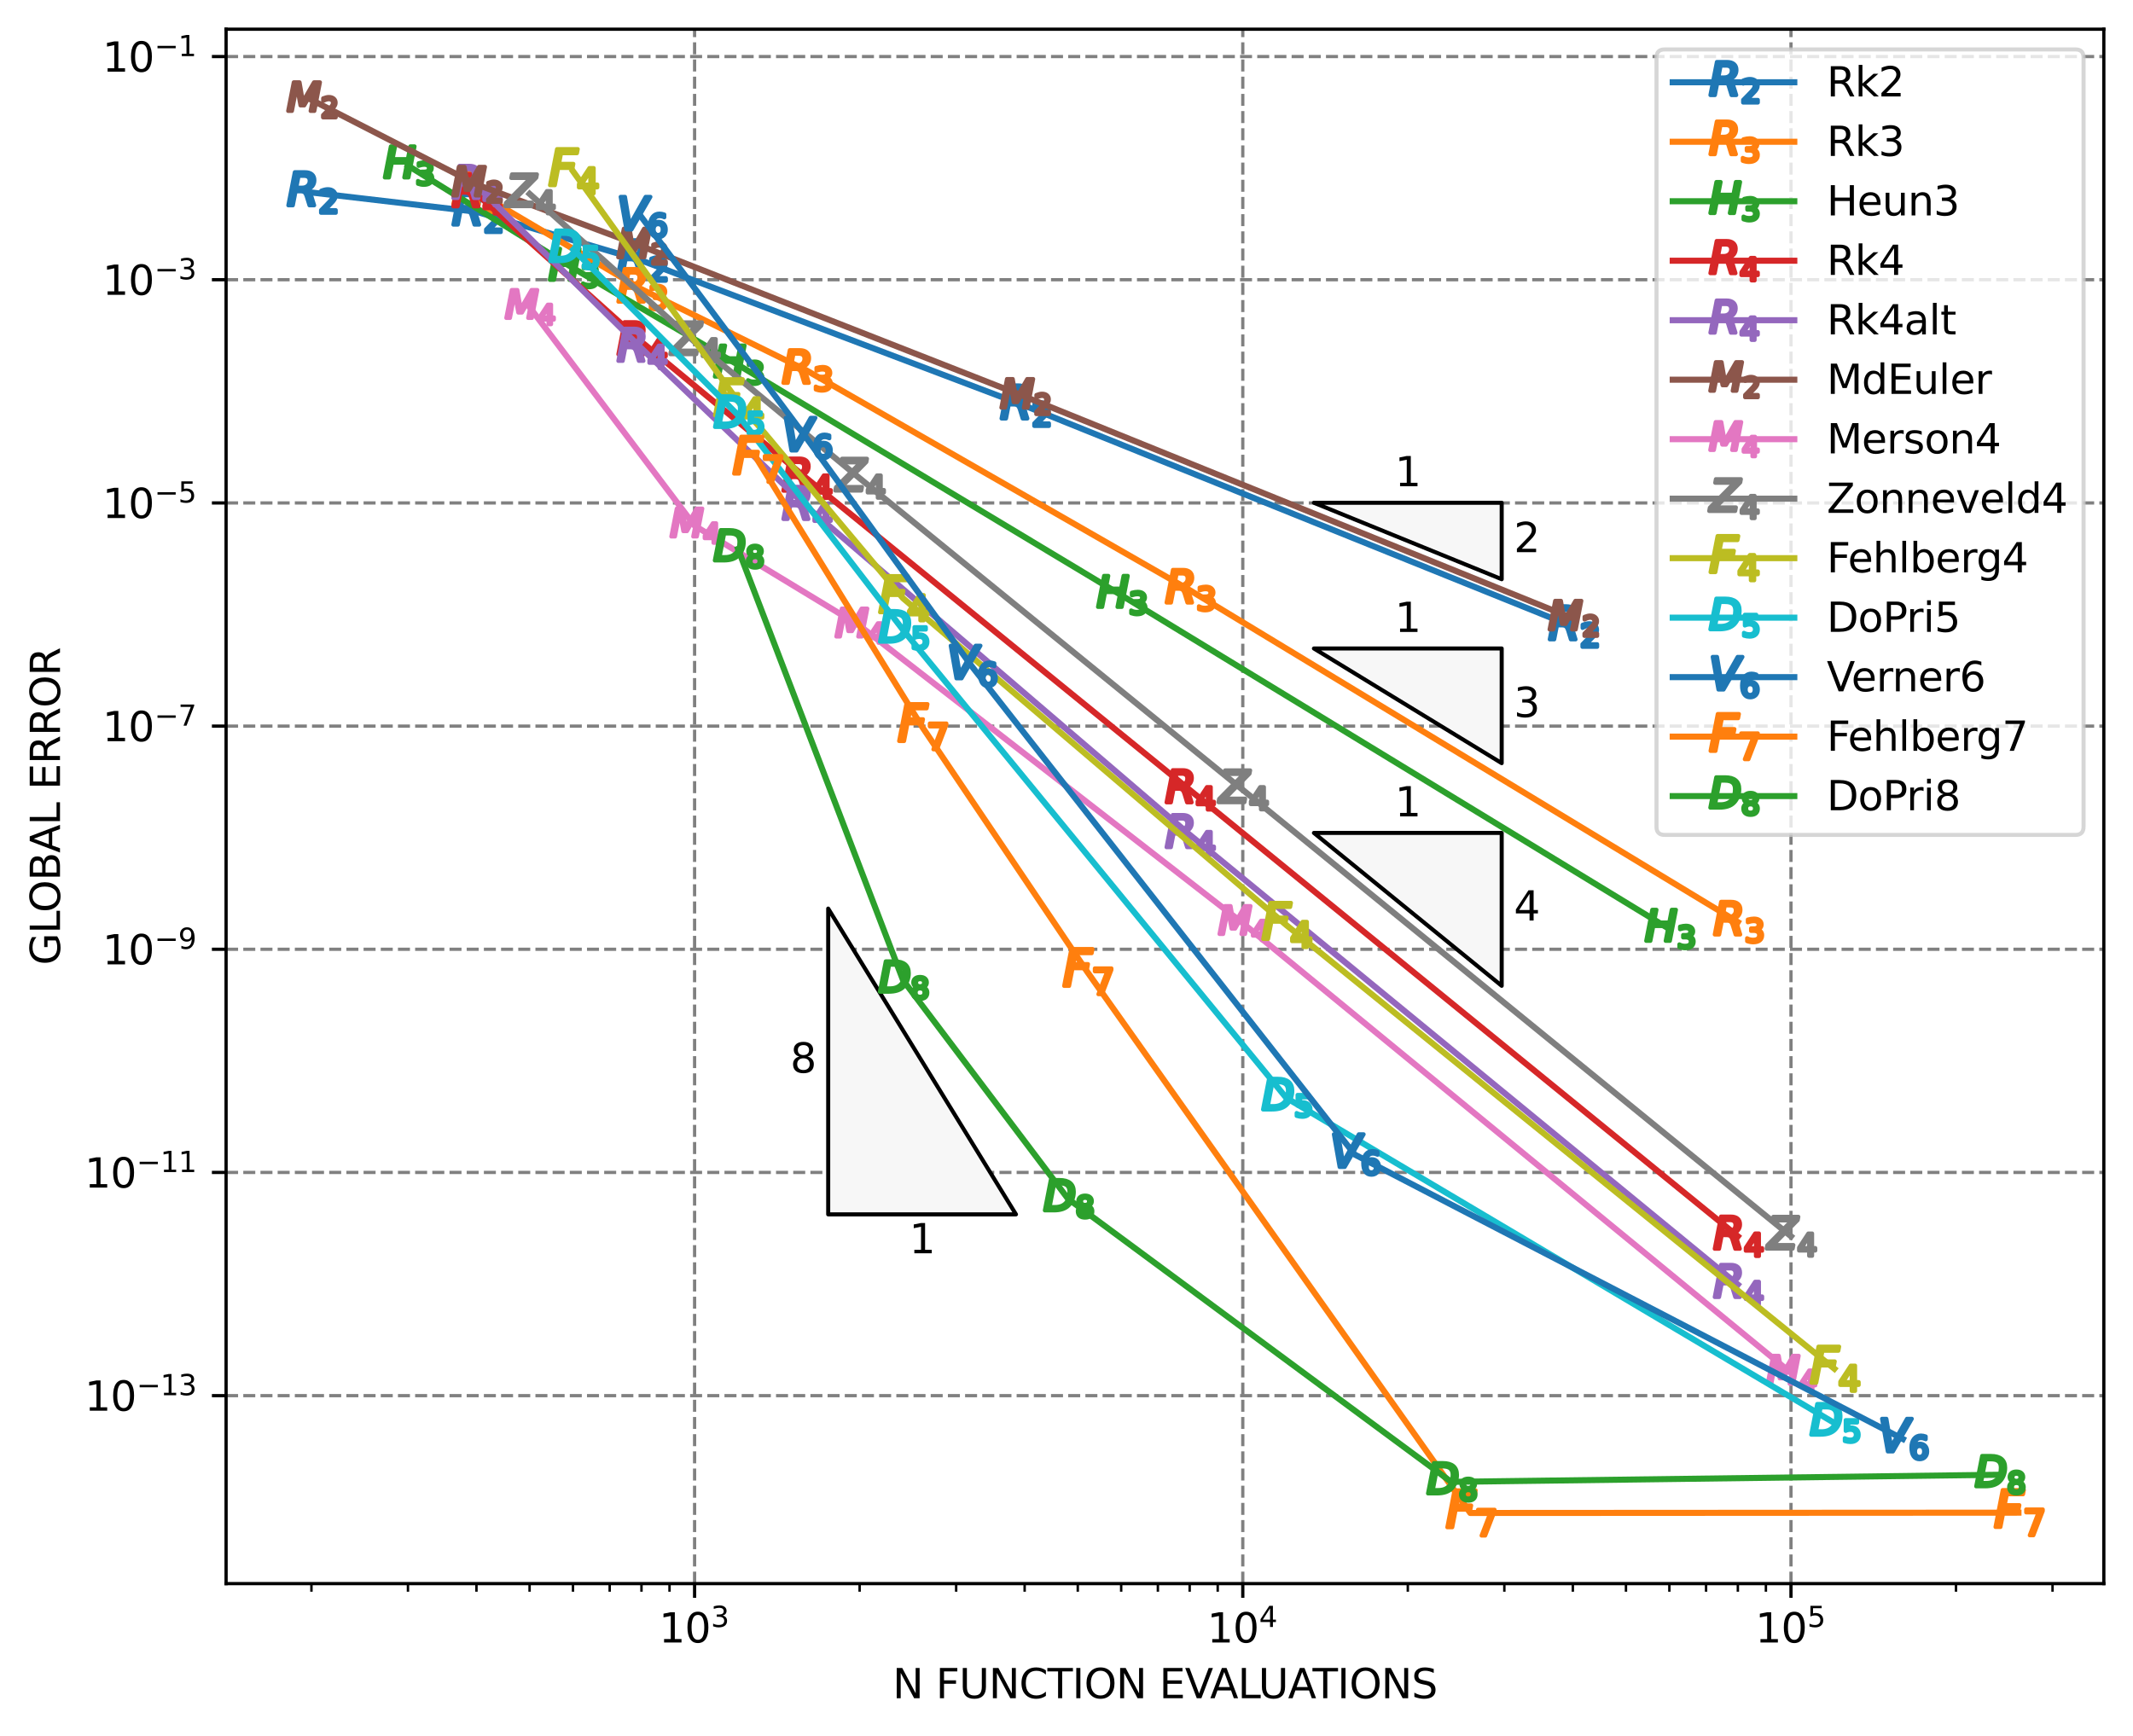 <?xml version="1.0" encoding="utf-8" standalone="no"?>
<!DOCTYPE svg PUBLIC "-//W3C//DTD SVG 1.1//EN"
  "http://www.w3.org/Graphics/SVG/1.1/DTD/svg11.dtd">
<svg xmlns:xlink="http://www.w3.org/1999/xlink" width="526.241pt" height="428.318pt" viewBox="0 0 526.241 428.318" xmlns="http://www.w3.org/2000/svg" version="1.1">
 <defs>
  <style type="text/css">*{stroke-linejoin: round; stroke-linecap: butt}</style>
 </defs>
 <g id="figure_1">
  <g id="patch_1">
   <path d="M 0 428.318 
L 526.241 428.318 
L 526.241 0 
L 0 0 
z
" style="fill: #ffffff"/>
  </g>
  <g id="axes_1">
   <g id="patch_2">
    <path d="M 55.778 390.762 
L 519.041 390.762 
L 519.041 7.2 
L 55.778 7.2 
z
" style="fill: #ffffff"/>
   </g>
   <g id="matplotlib.axis_1">
    <g id="xtick_1">
     <g id="line2d_1">
      <path d="M 171.368 390.762 
L 171.368 7.2 
" clip-path="url(#p75d4e3006e)" style="fill: none; stroke-dasharray: 2.96,1.28; stroke-dashoffset: 0; stroke: #808080; stroke-width: 0.8"/>
     </g>
     <g id="line2d_2">
      <defs>
       <path id="mcb8ba16149" d="M 0 0 
L 0 3.5 
" style="stroke: #000000; stroke-width: 0.8"/>
      </defs>
      <g>
       <use xlink:href="#mcb8ba16149" x="171.368" y="390.762" style="stroke: #000000; stroke-width: 0.8"/>
      </g>
     </g>
     <g id="text_1">
      <!-- $\mathdefault{10^{3}}$ -->
      <g transform="translate(162.568 405.36) scale(0.1 -0.1)">
       <defs>
        <path id="DejaVuSans-31" d="M 794 531 
L 1825 531 
L 1825 4091 
L 703 3866 
L 703 4441 
L 1819 4666 
L 2450 4666 
L 2450 531 
L 3481 531 
L 3481 0 
L 794 0 
L 794 531 
z
" transform="scale(0.016)"/>
        <path id="DejaVuSans-30" d="M 2034 4250 
Q 1547 4250 1301 3770 
Q 1056 3291 1056 2328 
Q 1056 1369 1301 889 
Q 1547 409 2034 409 
Q 2525 409 2770 889 
Q 3016 1369 3016 2328 
Q 3016 3291 2770 3770 
Q 2525 4250 2034 4250 
z
M 2034 4750 
Q 2819 4750 3233 4129 
Q 3647 3509 3647 2328 
Q 3647 1150 3233 529 
Q 2819 -91 2034 -91 
Q 1250 -91 836 529 
Q 422 1150 422 2328 
Q 422 3509 836 4129 
Q 1250 4750 2034 4750 
z
" transform="scale(0.016)"/>
        <path id="DejaVuSans-33" d="M 2597 2516 
Q 3050 2419 3304 2112 
Q 3559 1806 3559 1356 
Q 3559 666 3084 287 
Q 2609 -91 1734 -91 
Q 1441 -91 1130 -33 
Q 819 25 488 141 
L 488 750 
Q 750 597 1062 519 
Q 1375 441 1716 441 
Q 2309 441 2620 675 
Q 2931 909 2931 1356 
Q 2931 1769 2642 2001 
Q 2353 2234 1838 2234 
L 1294 2234 
L 1294 2753 
L 1863 2753 
Q 2328 2753 2575 2939 
Q 2822 3125 2822 3475 
Q 2822 3834 2567 4026 
Q 2313 4219 1838 4219 
Q 1578 4219 1281 4162 
Q 984 4106 628 3988 
L 628 4550 
Q 988 4650 1302 4700 
Q 1616 4750 1894 4750 
Q 2613 4750 3031 4423 
Q 3450 4097 3450 3541 
Q 3450 3153 3228 2886 
Q 3006 2619 2597 2516 
z
" transform="scale(0.016)"/>
       </defs>
       <use xlink:href="#DejaVuSans-31" transform="translate(0 0.766)"/>
       <use xlink:href="#DejaVuSans-30" transform="translate(63.623 0.766)"/>
       <use xlink:href="#DejaVuSans-33" transform="translate(128.203 39.047) scale(0.7)"/>
      </g>
     </g>
    </g>
    <g id="xtick_2">
     <g id="line2d_3">
      <path d="M 306.614 390.762 
L 306.614 7.2 
" clip-path="url(#p75d4e3006e)" style="fill: none; stroke-dasharray: 2.96,1.28; stroke-dashoffset: 0; stroke: #808080; stroke-width: 0.8"/>
     </g>
     <g id="line2d_4">
      <g>
       <use xlink:href="#mcb8ba16149" x="306.614" y="390.762" style="stroke: #000000; stroke-width: 0.8"/>
      </g>
     </g>
     <g id="text_2">
      <!-- $\mathdefault{10^{4}}$ -->
      <g transform="translate(297.814 405.36) scale(0.1 -0.1)">
       <defs>
        <path id="DejaVuSans-34" d="M 2419 4116 
L 825 1625 
L 2419 1625 
L 2419 4116 
z
M 2253 4666 
L 3047 4666 
L 3047 1625 
L 3713 1625 
L 3713 1100 
L 3047 1100 
L 3047 0 
L 2419 0 
L 2419 1100 
L 313 1100 
L 313 1709 
L 2253 4666 
z
" transform="scale(0.016)"/>
       </defs>
       <use xlink:href="#DejaVuSans-31" transform="translate(0 0.684)"/>
       <use xlink:href="#DejaVuSans-30" transform="translate(63.623 0.684)"/>
       <use xlink:href="#DejaVuSans-34" transform="translate(128.203 38.966) scale(0.7)"/>
      </g>
     </g>
    </g>
    <g id="xtick_3">
     <g id="line2d_5">
      <path d="M 441.86 390.762 
L 441.86 7.2 
" clip-path="url(#p75d4e3006e)" style="fill: none; stroke-dasharray: 2.96,1.28; stroke-dashoffset: 0; stroke: #808080; stroke-width: 0.8"/>
     </g>
     <g id="line2d_6">
      <g>
       <use xlink:href="#mcb8ba16149" x="441.86" y="390.762" style="stroke: #000000; stroke-width: 0.8"/>
      </g>
     </g>
     <g id="text_3">
      <!-- $\mathdefault{10^{5}}$ -->
      <g transform="translate(433.06 405.36) scale(0.1 -0.1)">
       <defs>
        <path id="DejaVuSans-35" d="M 691 4666 
L 3169 4666 
L 3169 4134 
L 1269 4134 
L 1269 2991 
Q 1406 3038 1543 3061 
Q 1681 3084 1819 3084 
Q 2600 3084 3056 2656 
Q 3513 2228 3513 1497 
Q 3513 744 3044 326 
Q 2575 -91 1722 -91 
Q 1428 -91 1123 -41 
Q 819 9 494 109 
L 494 744 
Q 775 591 1075 516 
Q 1375 441 1709 441 
Q 2250 441 2565 725 
Q 2881 1009 2881 1497 
Q 2881 1984 2565 2268 
Q 2250 2553 1709 2553 
Q 1456 2553 1204 2497 
Q 953 2441 691 2322 
L 691 4666 
z
" transform="scale(0.016)"/>
       </defs>
       <use xlink:href="#DejaVuSans-31" transform="translate(0 0.684)"/>
       <use xlink:href="#DejaVuSans-30" transform="translate(63.623 0.684)"/>
       <use xlink:href="#DejaVuSans-35" transform="translate(128.203 38.966) scale(0.7)"/>
      </g>
     </g>
    </g>
    <g id="xtick_4">
     <g id="line2d_7">
      <defs>
       <path id="m2d108c38d2" d="M 0 0 
L 0 2 
" style="stroke: #000000; stroke-width: 0.6"/>
      </defs>
      <g>
       <use xlink:href="#m2d108c38d2" x="76.836" y="390.762" style="stroke: #000000; stroke-width: 0.6"/>
      </g>
     </g>
    </g>
    <g id="xtick_5">
     <g id="line2d_8">
      <g>
       <use xlink:href="#m2d108c38d2" x="100.651" y="390.762" style="stroke: #000000; stroke-width: 0.6"/>
      </g>
     </g>
    </g>
    <g id="xtick_6">
     <g id="line2d_9">
      <g>
       <use xlink:href="#m2d108c38d2" x="117.549" y="390.762" style="stroke: #000000; stroke-width: 0.6"/>
      </g>
     </g>
    </g>
    <g id="xtick_7">
     <g id="line2d_10">
      <g>
       <use xlink:href="#m2d108c38d2" x="130.655" y="390.762" style="stroke: #000000; stroke-width: 0.6"/>
      </g>
     </g>
    </g>
    <g id="xtick_8">
     <g id="line2d_11">
      <g>
       <use xlink:href="#m2d108c38d2" x="141.364" y="390.762" style="stroke: #000000; stroke-width: 0.6"/>
      </g>
     </g>
    </g>
    <g id="xtick_9">
     <g id="line2d_12">
      <g>
       <use xlink:href="#m2d108c38d2" x="150.418" y="390.762" style="stroke: #000000; stroke-width: 0.6"/>
      </g>
     </g>
    </g>
    <g id="xtick_10">
     <g id="line2d_13">
      <g>
       <use xlink:href="#m2d108c38d2" x="158.262" y="390.762" style="stroke: #000000; stroke-width: 0.6"/>
      </g>
     </g>
    </g>
    <g id="xtick_11">
     <g id="line2d_14">
      <g>
       <use xlink:href="#m2d108c38d2" x="165.18" y="390.762" style="stroke: #000000; stroke-width: 0.6"/>
      </g>
     </g>
    </g>
    <g id="xtick_12">
     <g id="line2d_15">
      <g>
       <use xlink:href="#m2d108c38d2" x="212.081" y="390.762" style="stroke: #000000; stroke-width: 0.6"/>
      </g>
     </g>
    </g>
    <g id="xtick_13">
     <g id="line2d_16">
      <g>
       <use xlink:href="#m2d108c38d2" x="235.897" y="390.762" style="stroke: #000000; stroke-width: 0.6"/>
      </g>
     </g>
    </g>
    <g id="xtick_14">
     <g id="line2d_17">
      <g>
       <use xlink:href="#m2d108c38d2" x="252.794" y="390.762" style="stroke: #000000; stroke-width: 0.6"/>
      </g>
     </g>
    </g>
    <g id="xtick_15">
     <g id="line2d_18">
      <g>
       <use xlink:href="#m2d108c38d2" x="265.901" y="390.762" style="stroke: #000000; stroke-width: 0.6"/>
      </g>
     </g>
    </g>
    <g id="xtick_16">
     <g id="line2d_19">
      <g>
       <use xlink:href="#m2d108c38d2" x="276.61" y="390.762" style="stroke: #000000; stroke-width: 0.6"/>
      </g>
     </g>
    </g>
    <g id="xtick_17">
     <g id="line2d_20">
      <g>
       <use xlink:href="#m2d108c38d2" x="285.664" y="390.762" style="stroke: #000000; stroke-width: 0.6"/>
      </g>
     </g>
    </g>
    <g id="xtick_18">
     <g id="line2d_21">
      <g>
       <use xlink:href="#m2d108c38d2" x="293.508" y="390.762" style="stroke: #000000; stroke-width: 0.6"/>
      </g>
     </g>
    </g>
    <g id="xtick_19">
     <g id="line2d_22">
      <g>
       <use xlink:href="#m2d108c38d2" x="300.426" y="390.762" style="stroke: #000000; stroke-width: 0.6"/>
      </g>
     </g>
    </g>
    <g id="xtick_20">
     <g id="line2d_23">
      <g>
       <use xlink:href="#m2d108c38d2" x="347.327" y="390.762" style="stroke: #000000; stroke-width: 0.6"/>
      </g>
     </g>
    </g>
    <g id="xtick_21">
     <g id="line2d_24">
      <g>
       <use xlink:href="#m2d108c38d2" x="371.143" y="390.762" style="stroke: #000000; stroke-width: 0.6"/>
      </g>
     </g>
    </g>
    <g id="xtick_22">
     <g id="line2d_25">
      <g>
       <use xlink:href="#m2d108c38d2" x="388.04" y="390.762" style="stroke: #000000; stroke-width: 0.6"/>
      </g>
     </g>
    </g>
    <g id="xtick_23">
     <g id="line2d_26">
      <g>
       <use xlink:href="#m2d108c38d2" x="401.147" y="390.762" style="stroke: #000000; stroke-width: 0.6"/>
      </g>
     </g>
    </g>
    <g id="xtick_24">
     <g id="line2d_27">
      <g>
       <use xlink:href="#m2d108c38d2" x="411.856" y="390.762" style="stroke: #000000; stroke-width: 0.6"/>
      </g>
     </g>
    </g>
    <g id="xtick_25">
     <g id="line2d_28">
      <g>
       <use xlink:href="#m2d108c38d2" x="420.91" y="390.762" style="stroke: #000000; stroke-width: 0.6"/>
      </g>
     </g>
    </g>
    <g id="xtick_26">
     <g id="line2d_29">
      <g>
       <use xlink:href="#m2d108c38d2" x="428.753" y="390.762" style="stroke: #000000; stroke-width: 0.6"/>
      </g>
     </g>
    </g>
    <g id="xtick_27">
     <g id="line2d_30">
      <g>
       <use xlink:href="#m2d108c38d2" x="435.672" y="390.762" style="stroke: #000000; stroke-width: 0.6"/>
      </g>
     </g>
    </g>
    <g id="xtick_28">
     <g id="line2d_31">
      <g>
       <use xlink:href="#m2d108c38d2" x="482.573" y="390.762" style="stroke: #000000; stroke-width: 0.6"/>
      </g>
     </g>
    </g>
    <g id="xtick_29">
     <g id="line2d_32">
      <g>
       <use xlink:href="#m2d108c38d2" x="506.389" y="390.762" style="stroke: #000000; stroke-width: 0.6"/>
      </g>
     </g>
    </g>
    <g id="text_4">
     <!-- N FUNCTION EVALUATIONS -->
     <g transform="translate(220.229 419.038) scale(0.1 -0.1)">
      <defs>
       <path id="DejaVuSans-4e" d="M 628 4666 
L 1478 4666 
L 3547 763 
L 3547 4666 
L 4159 4666 
L 4159 0 
L 3309 0 
L 1241 3903 
L 1241 0 
L 628 0 
L 628 4666 
z
" transform="scale(0.016)"/>
       <path id="DejaVuSans-20" transform="scale(0.016)"/>
       <path id="DejaVuSans-46" d="M 628 4666 
L 3309 4666 
L 3309 4134 
L 1259 4134 
L 1259 2759 
L 3109 2759 
L 3109 2228 
L 1259 2228 
L 1259 0 
L 628 0 
L 628 4666 
z
" transform="scale(0.016)"/>
       <path id="DejaVuSans-55" d="M 556 4666 
L 1191 4666 
L 1191 1831 
Q 1191 1081 1462 751 
Q 1734 422 2344 422 
Q 2950 422 3222 751 
Q 3494 1081 3494 1831 
L 3494 4666 
L 4128 4666 
L 4128 1753 
Q 4128 841 3676 375 
Q 3225 -91 2344 -91 
Q 1459 -91 1007 375 
Q 556 841 556 1753 
L 556 4666 
z
" transform="scale(0.016)"/>
       <path id="DejaVuSans-43" d="M 4122 4306 
L 4122 3641 
Q 3803 3938 3442 4084 
Q 3081 4231 2675 4231 
Q 1875 4231 1450 3742 
Q 1025 3253 1025 2328 
Q 1025 1406 1450 917 
Q 1875 428 2675 428 
Q 3081 428 3442 575 
Q 3803 722 4122 1019 
L 4122 359 
Q 3791 134 3420 21 
Q 3050 -91 2638 -91 
Q 1578 -91 968 557 
Q 359 1206 359 2328 
Q 359 3453 968 4101 
Q 1578 4750 2638 4750 
Q 3056 4750 3426 4639 
Q 3797 4528 4122 4306 
z
" transform="scale(0.016)"/>
       <path id="DejaVuSans-54" d="M -19 4666 
L 3928 4666 
L 3928 4134 
L 2272 4134 
L 2272 0 
L 1638 0 
L 1638 4134 
L -19 4134 
L -19 4666 
z
" transform="scale(0.016)"/>
       <path id="DejaVuSans-49" d="M 628 4666 
L 1259 4666 
L 1259 0 
L 628 0 
L 628 4666 
z
" transform="scale(0.016)"/>
       <path id="DejaVuSans-4f" d="M 2522 4238 
Q 1834 4238 1429 3725 
Q 1025 3213 1025 2328 
Q 1025 1447 1429 934 
Q 1834 422 2522 422 
Q 3209 422 3611 934 
Q 4013 1447 4013 2328 
Q 4013 3213 3611 3725 
Q 3209 4238 2522 4238 
z
M 2522 4750 
Q 3503 4750 4090 4092 
Q 4678 3434 4678 2328 
Q 4678 1225 4090 567 
Q 3503 -91 2522 -91 
Q 1538 -91 948 565 
Q 359 1222 359 2328 
Q 359 3434 948 4092 
Q 1538 4750 2522 4750 
z
" transform="scale(0.016)"/>
       <path id="DejaVuSans-45" d="M 628 4666 
L 3578 4666 
L 3578 4134 
L 1259 4134 
L 1259 2753 
L 3481 2753 
L 3481 2222 
L 1259 2222 
L 1259 531 
L 3634 531 
L 3634 0 
L 628 0 
L 628 4666 
z
" transform="scale(0.016)"/>
       <path id="DejaVuSans-56" d="M 1831 0 
L 50 4666 
L 709 4666 
L 2188 738 
L 3669 4666 
L 4325 4666 
L 2547 0 
L 1831 0 
z
" transform="scale(0.016)"/>
       <path id="DejaVuSans-41" d="M 2188 4044 
L 1331 1722 
L 3047 1722 
L 2188 4044 
z
M 1831 4666 
L 2547 4666 
L 4325 0 
L 3669 0 
L 3244 1197 
L 1141 1197 
L 716 0 
L 50 0 
L 1831 4666 
z
" transform="scale(0.016)"/>
       <path id="DejaVuSans-4c" d="M 628 4666 
L 1259 4666 
L 1259 531 
L 3531 531 
L 3531 0 
L 628 0 
L 628 4666 
z
" transform="scale(0.016)"/>
       <path id="DejaVuSans-53" d="M 3425 4513 
L 3425 3897 
Q 3066 4069 2747 4153 
Q 2428 4238 2131 4238 
Q 1616 4238 1336 4038 
Q 1056 3838 1056 3469 
Q 1056 3159 1242 3001 
Q 1428 2844 1947 2747 
L 2328 2669 
Q 3034 2534 3370 2195 
Q 3706 1856 3706 1288 
Q 3706 609 3251 259 
Q 2797 -91 1919 -91 
Q 1588 -91 1214 -16 
Q 841 59 441 206 
L 441 856 
Q 825 641 1194 531 
Q 1563 422 1919 422 
Q 2459 422 2753 634 
Q 3047 847 3047 1241 
Q 3047 1584 2836 1778 
Q 2625 1972 2144 2069 
L 1759 2144 
Q 1053 2284 737 2584 
Q 422 2884 422 3419 
Q 422 4038 858 4394 
Q 1294 4750 2059 4750 
Q 2388 4750 2728 4690 
Q 3069 4631 3425 4513 
z
" transform="scale(0.016)"/>
      </defs>
      <use xlink:href="#DejaVuSans-4e"/>
      <use xlink:href="#DejaVuSans-20" x="74.805"/>
      <use xlink:href="#DejaVuSans-46" x="106.592"/>
      <use xlink:href="#DejaVuSans-55" x="164.111"/>
      <use xlink:href="#DejaVuSans-4e" x="237.305"/>
      <use xlink:href="#DejaVuSans-43" x="312.109"/>
      <use xlink:href="#DejaVuSans-54" x="381.934"/>
      <use xlink:href="#DejaVuSans-49" x="443.018"/>
      <use xlink:href="#DejaVuSans-4f" x="472.51"/>
      <use xlink:href="#DejaVuSans-4e" x="551.221"/>
      <use xlink:href="#DejaVuSans-20" x="626.025"/>
      <use xlink:href="#DejaVuSans-45" x="657.812"/>
      <use xlink:href="#DejaVuSans-56" x="720.996"/>
      <use xlink:href="#DejaVuSans-41" x="783.029"/>
      <use xlink:href="#DejaVuSans-4c" x="851.438"/>
      <use xlink:href="#DejaVuSans-55" x="902.15"/>
      <use xlink:href="#DejaVuSans-41" x="975.344"/>
      <use xlink:href="#DejaVuSans-54" x="1036.002"/>
      <use xlink:href="#DejaVuSans-49" x="1097.086"/>
      <use xlink:href="#DejaVuSans-4f" x="1126.578"/>
      <use xlink:href="#DejaVuSans-4e" x="1205.289"/>
      <use xlink:href="#DejaVuSans-53" x="1280.094"/>
     </g>
    </g>
   </g>
   <g id="matplotlib.axis_2">
    <g id="ytick_1">
     <g id="line2d_33">
      <path d="M 55.778 344.374 
L 519.041 344.374 
" clip-path="url(#p75d4e3006e)" style="fill: none; stroke-dasharray: 2.96,1.28; stroke-dashoffset: 0; stroke: #808080; stroke-width: 0.8"/>
     </g>
     <g id="line2d_34">
      <defs>
       <path id="ma5a54c87d4" d="M 0 0 
L -3.5 0 
" style="stroke: #000000; stroke-width: 0.8"/>
      </defs>
      <g>
       <use xlink:href="#ma5a54c87d4" x="55.778" y="344.374" style="stroke: #000000; stroke-width: 0.8"/>
      </g>
     </g>
     <g id="text_5">
      <!-- $\mathdefault{10^{-13}}$ -->
      <g transform="translate(20.878 348.173) scale(0.1 -0.1)">
       <defs>
        <path id="DejaVuSans-2212" d="M 678 2272 
L 4684 2272 
L 4684 1741 
L 678 1741 
L 678 2272 
z
" transform="scale(0.016)"/>
       </defs>
       <use xlink:href="#DejaVuSans-31" transform="translate(0 0.766)"/>
       <use xlink:href="#DejaVuSans-30" transform="translate(63.623 0.766)"/>
       <use xlink:href="#DejaVuSans-2212" transform="translate(128.203 39.047) scale(0.7)"/>
       <use xlink:href="#DejaVuSans-31" transform="translate(186.855 39.047) scale(0.7)"/>
       <use xlink:href="#DejaVuSans-33" transform="translate(231.392 39.047) scale(0.7)"/>
      </g>
     </g>
    </g>
    <g id="ytick_2">
     <g id="line2d_35">
      <path d="M 55.778 289.304 
L 519.041 289.304 
" clip-path="url(#p75d4e3006e)" style="fill: none; stroke-dasharray: 2.96,1.28; stroke-dashoffset: 0; stroke: #808080; stroke-width: 0.8"/>
     </g>
     <g id="line2d_36">
      <g>
       <use xlink:href="#ma5a54c87d4" x="55.778" y="289.304" style="stroke: #000000; stroke-width: 0.8"/>
      </g>
     </g>
     <g id="text_6">
      <!-- $\mathdefault{10^{-11}}$ -->
      <g transform="translate(20.878 293.103) scale(0.1 -0.1)">
       <use xlink:href="#DejaVuSans-31" transform="translate(0 0.684)"/>
       <use xlink:href="#DejaVuSans-30" transform="translate(63.623 0.684)"/>
       <use xlink:href="#DejaVuSans-2212" transform="translate(128.203 38.966) scale(0.7)"/>
       <use xlink:href="#DejaVuSans-31" transform="translate(186.855 38.966) scale(0.7)"/>
       <use xlink:href="#DejaVuSans-31" transform="translate(231.392 38.966) scale(0.7)"/>
      </g>
     </g>
    </g>
    <g id="ytick_3">
     <g id="line2d_37">
      <path d="M 55.778 234.234 
L 519.041 234.234 
" clip-path="url(#p75d4e3006e)" style="fill: none; stroke-dasharray: 2.96,1.28; stroke-dashoffset: 0; stroke: #808080; stroke-width: 0.8"/>
     </g>
     <g id="line2d_38">
      <g>
       <use xlink:href="#ma5a54c87d4" x="55.778" y="234.234" style="stroke: #000000; stroke-width: 0.8"/>
      </g>
     </g>
     <g id="text_7">
      <!-- $\mathdefault{10^{-9}}$ -->
      <g transform="translate(25.278 238.034) scale(0.1 -0.1)">
       <defs>
        <path id="DejaVuSans-39" d="M 703 97 
L 703 672 
Q 941 559 1184 500 
Q 1428 441 1663 441 
Q 2288 441 2617 861 
Q 2947 1281 2994 2138 
Q 2813 1869 2534 1725 
Q 2256 1581 1919 1581 
Q 1219 1581 811 2004 
Q 403 2428 403 3163 
Q 403 3881 828 4315 
Q 1253 4750 1959 4750 
Q 2769 4750 3195 4129 
Q 3622 3509 3622 2328 
Q 3622 1225 3098 567 
Q 2575 -91 1691 -91 
Q 1453 -91 1209 -44 
Q 966 3 703 97 
z
M 1959 2075 
Q 2384 2075 2632 2365 
Q 2881 2656 2881 3163 
Q 2881 3666 2632 3958 
Q 2384 4250 1959 4250 
Q 1534 4250 1286 3958 
Q 1038 3666 1038 3163 
Q 1038 2656 1286 2365 
Q 1534 2075 1959 2075 
z
" transform="scale(0.016)"/>
       </defs>
       <use xlink:href="#DejaVuSans-31" transform="translate(0 0.766)"/>
       <use xlink:href="#DejaVuSans-30" transform="translate(63.623 0.766)"/>
       <use xlink:href="#DejaVuSans-2212" transform="translate(128.203 39.047) scale(0.7)"/>
       <use xlink:href="#DejaVuSans-39" transform="translate(186.855 39.047) scale(0.7)"/>
      </g>
     </g>
    </g>
    <g id="ytick_4">
     <g id="line2d_39">
      <path d="M 55.778 179.165 
L 519.041 179.165 
" clip-path="url(#p75d4e3006e)" style="fill: none; stroke-dasharray: 2.96,1.28; stroke-dashoffset: 0; stroke: #808080; stroke-width: 0.8"/>
     </g>
     <g id="line2d_40">
      <g>
       <use xlink:href="#ma5a54c87d4" x="55.778" y="179.165" style="stroke: #000000; stroke-width: 0.8"/>
      </g>
     </g>
     <g id="text_8">
      <!-- $\mathdefault{10^{-7}}$ -->
      <g transform="translate(25.278 182.964) scale(0.1 -0.1)">
       <defs>
        <path id="DejaVuSans-37" d="M 525 4666 
L 3525 4666 
L 3525 4397 
L 1831 0 
L 1172 0 
L 2766 4134 
L 525 4134 
L 525 4666 
z
" transform="scale(0.016)"/>
       </defs>
       <use xlink:href="#DejaVuSans-31" transform="translate(0 0.684)"/>
       <use xlink:href="#DejaVuSans-30" transform="translate(63.623 0.684)"/>
       <use xlink:href="#DejaVuSans-2212" transform="translate(128.203 38.966) scale(0.7)"/>
       <use xlink:href="#DejaVuSans-37" transform="translate(186.855 38.966) scale(0.7)"/>
      </g>
     </g>
    </g>
    <g id="ytick_5">
     <g id="line2d_41">
      <path d="M 55.778 124.095 
L 519.041 124.095 
" clip-path="url(#p75d4e3006e)" style="fill: none; stroke-dasharray: 2.96,1.28; stroke-dashoffset: 0; stroke: #808080; stroke-width: 0.8"/>
     </g>
     <g id="line2d_42">
      <g>
       <use xlink:href="#ma5a54c87d4" x="55.778" y="124.095" style="stroke: #000000; stroke-width: 0.8"/>
      </g>
     </g>
     <g id="text_9">
      <!-- $\mathdefault{10^{-5}}$ -->
      <g transform="translate(25.278 127.894) scale(0.1 -0.1)">
       <use xlink:href="#DejaVuSans-31" transform="translate(0 0.684)"/>
       <use xlink:href="#DejaVuSans-30" transform="translate(63.623 0.684)"/>
       <use xlink:href="#DejaVuSans-2212" transform="translate(128.203 38.966) scale(0.7)"/>
       <use xlink:href="#DejaVuSans-35" transform="translate(186.855 38.966) scale(0.7)"/>
      </g>
     </g>
    </g>
    <g id="ytick_6">
     <g id="line2d_43">
      <path d="M 55.778 69.025 
L 519.041 69.025 
" clip-path="url(#p75d4e3006e)" style="fill: none; stroke-dasharray: 2.96,1.28; stroke-dashoffset: 0; stroke: #808080; stroke-width: 0.8"/>
     </g>
     <g id="line2d_44">
      <g>
       <use xlink:href="#ma5a54c87d4" x="55.778" y="69.025" style="stroke: #000000; stroke-width: 0.8"/>
      </g>
     </g>
     <g id="text_10">
      <!-- $\mathdefault{10^{-3}}$ -->
      <g transform="translate(25.278 72.824) scale(0.1 -0.1)">
       <use xlink:href="#DejaVuSans-31" transform="translate(0 0.766)"/>
       <use xlink:href="#DejaVuSans-30" transform="translate(63.623 0.766)"/>
       <use xlink:href="#DejaVuSans-2212" transform="translate(128.203 39.047) scale(0.7)"/>
       <use xlink:href="#DejaVuSans-33" transform="translate(186.855 39.047) scale(0.7)"/>
      </g>
     </g>
    </g>
    <g id="ytick_7">
     <g id="line2d_45">
      <path d="M 55.778 13.955 
L 519.041 13.955 
" clip-path="url(#p75d4e3006e)" style="fill: none; stroke-dasharray: 2.96,1.28; stroke-dashoffset: 0; stroke: #808080; stroke-width: 0.8"/>
     </g>
     <g id="line2d_46">
      <g>
       <use xlink:href="#ma5a54c87d4" x="55.778" y="13.955" style="stroke: #000000; stroke-width: 0.8"/>
      </g>
     </g>
     <g id="text_11">
      <!-- $\mathdefault{10^{-1}}$ -->
      <g transform="translate(25.278 17.754) scale(0.1 -0.1)">
       <use xlink:href="#DejaVuSans-31" transform="translate(0 0.684)"/>
       <use xlink:href="#DejaVuSans-30" transform="translate(63.623 0.684)"/>
       <use xlink:href="#DejaVuSans-2212" transform="translate(128.203 38.966) scale(0.7)"/>
       <use xlink:href="#DejaVuSans-31" transform="translate(186.855 38.966) scale(0.7)"/>
      </g>
     </g>
    </g>
    <g id="text_12">
     <!-- GLOBAL ERROR -->
     <g transform="translate(14.798 238.139) rotate(-90) scale(0.1 -0.1)">
      <defs>
       <path id="DejaVuSans-47" d="M 3809 666 
L 3809 1919 
L 2778 1919 
L 2778 2438 
L 4434 2438 
L 4434 434 
Q 4069 175 3628 42 
Q 3188 -91 2688 -91 
Q 1594 -91 976 548 
Q 359 1188 359 2328 
Q 359 3472 976 4111 
Q 1594 4750 2688 4750 
Q 3144 4750 3555 4637 
Q 3966 4525 4313 4306 
L 4313 3634 
Q 3963 3931 3569 4081 
Q 3175 4231 2741 4231 
Q 1884 4231 1454 3753 
Q 1025 3275 1025 2328 
Q 1025 1384 1454 906 
Q 1884 428 2741 428 
Q 3075 428 3337 486 
Q 3600 544 3809 666 
z
" transform="scale(0.016)"/>
       <path id="DejaVuSans-42" d="M 1259 2228 
L 1259 519 
L 2272 519 
Q 2781 519 3026 730 
Q 3272 941 3272 1375 
Q 3272 1813 3026 2020 
Q 2781 2228 2272 2228 
L 1259 2228 
z
M 1259 4147 
L 1259 2741 
L 2194 2741 
Q 2656 2741 2882 2914 
Q 3109 3088 3109 3444 
Q 3109 3797 2882 3972 
Q 2656 4147 2194 4147 
L 1259 4147 
z
M 628 4666 
L 2241 4666 
Q 2963 4666 3353 4366 
Q 3744 4066 3744 3513 
Q 3744 3084 3544 2831 
Q 3344 2578 2956 2516 
Q 3422 2416 3680 2098 
Q 3938 1781 3938 1306 
Q 3938 681 3513 340 
Q 3088 0 2303 0 
L 628 0 
L 628 4666 
z
" transform="scale(0.016)"/>
       <path id="DejaVuSans-52" d="M 2841 2188 
Q 3044 2119 3236 1894 
Q 3428 1669 3622 1275 
L 4263 0 
L 3584 0 
L 2988 1197 
Q 2756 1666 2539 1819 
Q 2322 1972 1947 1972 
L 1259 1972 
L 1259 0 
L 628 0 
L 628 4666 
L 2053 4666 
Q 2853 4666 3247 4331 
Q 3641 3997 3641 3322 
Q 3641 2881 3436 2590 
Q 3231 2300 2841 2188 
z
M 1259 4147 
L 1259 2491 
L 2053 2491 
Q 2509 2491 2742 2702 
Q 2975 2913 2975 3322 
Q 2975 3731 2742 3939 
Q 2509 4147 2053 4147 
L 1259 4147 
z
" transform="scale(0.016)"/>
      </defs>
      <use xlink:href="#DejaVuSans-47"/>
      <use xlink:href="#DejaVuSans-4c" x="77.49"/>
      <use xlink:href="#DejaVuSans-4f" x="129.578"/>
      <use xlink:href="#DejaVuSans-42" x="208.289"/>
      <use xlink:href="#DejaVuSans-41" x="276.893"/>
      <use xlink:href="#DejaVuSans-4c" x="345.301"/>
      <use xlink:href="#DejaVuSans-20" x="401.014"/>
      <use xlink:href="#DejaVuSans-45" x="432.801"/>
      <use xlink:href="#DejaVuSans-52" x="495.984"/>
      <use xlink:href="#DejaVuSans-52" x="565.467"/>
      <use xlink:href="#DejaVuSans-4f" x="634.949"/>
      <use xlink:href="#DejaVuSans-52" x="713.66"/>
     </g>
    </g>
   </g>
   <g id="patch_3">
    <path d="M 324.164 124.061 
L 370.49 124.061 
L 370.49 142.924 
z
" clip-path="url(#p75d4e3006e)" style="fill: #f7f7f7; stroke: #000000; stroke-linejoin: miter"/>
   </g>
   <g id="patch_4">
    <path d="M 324.164 160.017 
L 370.49 160.017 
L 370.49 188.312 
z
" clip-path="url(#p75d4e3006e)" style="fill: #f7f7f7; stroke: #000000; stroke-linejoin: miter"/>
   </g>
   <g id="patch_5">
    <path d="M 324.164 205.523 
L 370.49 205.523 
L 370.49 243.249 
z
" clip-path="url(#p75d4e3006e)" style="fill: #f7f7f7; stroke: #000000; stroke-linejoin: miter"/>
   </g>
   <g id="patch_6">
    <path d="M 204.329 224.194 
L 204.329 299.647 
L 250.655 299.647 
z
" clip-path="url(#p75d4e3006e)" style="fill: #f7f7f7; stroke: #000000; stroke-linejoin: miter"/>
   </g>
   <g id="line2d_47">
    <path d="M 76.836 47.498 
L 117.549 52.258 
L 158.262 64.272 
L 252.794 100.1 
L 388.04 154.601 
" clip-path="url(#p75d4e3006e)" style="fill: none; stroke: #1f77b4; stroke-width: 1.5; stroke-linecap: square"/>
    <defs>
     <path id="m89a1d26f4d" d="M -3.174 -4.098 
L -3.733 -1.197 
L -2.31 -1.197 
Q -1.472 -1.197 -0.955 -1.659 
Q -0.437 -2.122 -0.437 -2.867 
Q -0.437 -3.462 -0.785 -3.779 
Q -1.132 -4.098 -1.784 -4.098 
L -3.174 -4.098 
z
M -1.143 -0.759 
Q -0.792 -0.676 -0.559 -0.352 
Q -0.326 -0.03 -0.02 0.934 
L 0.674 3.168 
L -0.491 3.168 
L -1.132 1.071 
Q -1.378 0.261 -1.702 -0.012 
Q -2.024 -0.287 -2.692 -0.287 
L -3.913 -0.287 
L -4.588 3.168 
L -5.699 3.168 
L -4.106 -5.008 
L -1.614 -5.008 
Q -0.481 -5.008 0.124 -4.494 
Q 0.73 -3.983 0.73 -3.019 
Q 0.73 -2.166 0.215 -1.54 
Q -0.3 -0.916 -1.143 -0.759 
z
M 3.298 4.356 
L 6 4.356 
L 6 5.008 
L 2.367 5.008 
L 2.367 4.356 
Q 2.807 3.9 3.568 3.132 
Q 4.329 2.363 4.524 2.14 
Q 4.896 1.723 5.043 1.434 
Q 5.192 1.144 5.192 0.865 
Q 5.192 0.408 4.872 0.121 
Q 4.551 -0.167 4.038 -0.167 
Q 3.673 -0.167 3.269 -0.041 
Q 2.865 0.086 2.405 0.343 
L 2.405 -0.439 
Q 2.872 -0.627 3.278 -0.723 
Q 3.686 -0.818 4.023 -0.818 
Q 4.912 -0.818 5.441 -0.373 
Q 5.969 0.071 5.969 0.814 
Q 5.969 1.167 5.837 1.484 
Q 5.706 1.799 5.356 2.228 
Q 5.26 2.34 4.746 2.871 
Q 4.234 3.402 3.298 4.356 
z
" style="stroke: #1f77b4"/>
    </defs>
    <g clip-path="url(#p75d4e3006e)">
     <use xlink:href="#m89a1d26f4d" x="76.836" y="47.498" style="fill: #1f77b4; stroke: #1f77b4"/>
     <use xlink:href="#m89a1d26f4d" x="117.549" y="52.258" style="fill: #1f77b4; stroke: #1f77b4"/>
     <use xlink:href="#m89a1d26f4d" x="158.262" y="64.272" style="fill: #1f77b4; stroke: #1f77b4"/>
     <use xlink:href="#m89a1d26f4d" x="252.794" y="100.1" style="fill: #1f77b4; stroke: #1f77b4"/>
     <use xlink:href="#m89a1d26f4d" x="388.04" y="154.601" style="fill: #1f77b4; stroke: #1f77b4"/>
    </g>
   </g>
   <g id="line2d_48">
    <path d="M 117.549 47.338 
L 158.262 71.367 
L 198.975 91.399 
L 293.508 145.612 
L 428.753 227.52 
" clip-path="url(#p75d4e3006e)" style="fill: none; stroke: #ff7f0e; stroke-width: 1.5; stroke-linecap: square"/>
    <defs>
     <path id="m64fc075a88" d="M -3.21 -4.101 
L -3.762 -1.236 
L -2.358 -1.236 
Q -1.531 -1.236 -1.021 -1.693 
Q -0.509 -2.15 -0.509 -2.885 
Q -0.509 -3.473 -0.853 -3.786 
Q -1.195 -4.101 -1.839 -4.101 
L -3.21 -4.101 
z
M -1.206 -0.804 
Q -0.86 -0.723 -0.63 -0.403 
Q -0.4 -0.084 -0.097 0.867 
L 0.588 3.072 
L -0.562 3.072 
L -1.195 1.002 
Q -1.437 0.203 -1.757 -0.067 
Q -2.076 -0.339 -2.735 -0.339 
L -3.94 -0.339 
L -4.606 3.072 
L -5.703 3.072 
L -4.13 -4.998 
L -1.671 -4.998 
Q -0.552 -4.998 0.045 -4.491 
Q 0.643 -3.986 0.643 -3.035 
Q 0.643 -2.193 0.135 -1.575 
Q -0.374 -0.96 -1.206 -0.804 
z
M 4.835 1.842 
Q 5.384 1.959 5.691 2.331 
Q 6 2.701 6 3.246 
Q 6 4.082 5.425 4.541 
Q 4.85 4.998 3.79 4.998 
Q 3.436 4.998 3.059 4.928 
Q 2.683 4.858 2.282 4.717 
L 2.282 3.98 
Q 2.599 4.165 2.977 4.26 
Q 3.356 4.354 3.769 4.354 
Q 4.487 4.354 4.863 4.071 
Q 5.24 3.787 5.24 3.246 
Q 5.24 2.746 4.89 2.465 
Q 4.54 2.183 3.916 2.183 
L 3.258 2.183 
L 3.258 1.555 
L 3.947 1.555 
Q 4.51 1.555 4.809 1.33 
Q 5.108 1.105 5.108 0.681 
Q 5.108 0.246 4.799 0.014 
Q 4.491 -0.22 3.916 -0.22 
Q 3.602 -0.22 3.242 -0.151 
Q 2.882 -0.083 2.451 0.06 
L 2.451 -0.621 
Q 2.887 -0.742 3.267 -0.802 
Q 3.648 -0.863 3.984 -0.863 
Q 4.855 -0.863 5.361 -0.467 
Q 5.868 -0.072 5.868 0.601 
Q 5.868 1.071 5.599 1.394 
Q 5.33 1.717 4.835 1.842 
z
" style="stroke: #ff7f0e"/>
    </defs>
    <g clip-path="url(#p75d4e3006e)">
     <use xlink:href="#m64fc075a88" x="117.549" y="47.338" style="fill: #ff7f0e; stroke: #ff7f0e"/>
     <use xlink:href="#m64fc075a88" x="158.262" y="71.367" style="fill: #ff7f0e; stroke: #ff7f0e"/>
     <use xlink:href="#m64fc075a88" x="198.975" y="91.399" style="fill: #ff7f0e; stroke: #ff7f0e"/>
     <use xlink:href="#m64fc075a88" x="293.508" y="145.612" style="fill: #ff7f0e; stroke: #ff7f0e"/>
     <use xlink:href="#m64fc075a88" x="428.753" y="227.52" style="fill: #ff7f0e; stroke: #ff7f0e"/>
    </g>
   </g>
   <g id="line2d_49">
    <path d="M 100.651 40.867 
L 141.364 66.138 
L 182.077 90.014 
L 276.61 146.841 
L 411.856 229.237 
" clip-path="url(#p75d4e3006e)" style="fill: none; stroke: #2ca02c; stroke-width: 1.5; stroke-linecap: square"/>
    <defs>
     <path id="m07f5ac5f53" d="M -4.224 -4.748 
L -3.181 -4.748 
L -3.792 -1.605 
L -0.029 -1.605 
L 0.582 -4.748 
L 1.625 -4.748 
L 0.13 2.918 
L -0.912 2.918 
L -0.199 -0.733 
L -3.961 -0.733 
L -4.676 2.918 
L -5.717 2.918 
L -4.224 -4.748 
z
M 4.894 1.75 
Q 5.415 1.861 5.707 2.214 
Q 6 2.566 6 3.084 
Q 6 3.877 5.454 4.313 
Q 4.907 4.748 3.901 4.748 
Q 3.564 4.748 3.206 4.681 
Q 2.849 4.615 2.468 4.481 
L 2.468 3.781 
Q 2.769 3.957 3.128 4.046 
Q 3.488 4.136 3.88 4.136 
Q 4.562 4.136 4.92 3.867 
Q 5.278 3.598 5.278 3.084 
Q 5.278 2.609 4.945 2.342 
Q 4.613 2.074 4.021 2.074 
L 3.395 2.074 
L 3.395 1.477 
L 4.049 1.477 
Q 4.584 1.477 4.868 1.263 
Q 5.152 1.049 5.152 0.647 
Q 5.152 0.234 4.859 0.013 
Q 4.567 -0.209 4.021 -0.209 
Q 3.722 -0.209 3.38 -0.143 
Q 3.039 -0.079 2.629 0.057 
L 2.629 -0.59 
Q 3.043 -0.705 3.404 -0.762 
Q 3.765 -0.82 4.085 -0.82 
Q 4.912 -0.82 5.393 -0.444 
Q 5.875 -0.069 5.875 0.571 
Q 5.875 1.017 5.619 1.324 
Q 5.364 1.631 4.894 1.75 
z
" style="stroke: #2ca02c"/>
    </defs>
    <g clip-path="url(#p75d4e3006e)">
     <use xlink:href="#m07f5ac5f53" x="100.651" y="40.867" style="fill: #2ca02c; stroke: #2ca02c"/>
     <use xlink:href="#m07f5ac5f53" x="141.364" y="66.138" style="fill: #2ca02c; stroke: #2ca02c"/>
     <use xlink:href="#m07f5ac5f53" x="182.077" y="90.014" style="fill: #2ca02c; stroke: #2ca02c"/>
     <use xlink:href="#m07f5ac5f53" x="276.61" y="146.841" style="fill: #2ca02c; stroke: #2ca02c"/>
     <use xlink:href="#m07f5ac5f53" x="411.856" y="229.237" style="fill: #2ca02c; stroke: #2ca02c"/>
    </g>
   </g>
   <g id="line2d_50">
    <path d="M 117.549 47.835 
L 158.262 84.353 
L 198.975 118.006 
L 293.508 194.905 
L 428.753 305.056 
" clip-path="url(#p75d4e3006e)" style="fill: none; stroke: #d62728; stroke-width: 1.5; stroke-linecap: square"/>
    <defs>
     <path id="m49dcf1671c" d="M -3.253 -3.984 
L -3.796 -1.163 
L -2.413 -1.163 
Q -1.599 -1.163 -1.097 -1.613 
Q -0.593 -2.062 -0.593 -2.786 
Q -0.593 -3.365 -0.932 -3.674 
Q -1.269 -3.984 -1.902 -3.984 
L -3.253 -3.984 
z
M -1.279 -0.737 
Q -0.938 -0.657 -0.712 -0.342 
Q -0.485 -0.029 -0.187 0.908 
L 0.487 3.079 
L -0.645 3.079 
L -1.269 1.041 
Q -1.507 0.254 -1.822 -0.012 
Q -2.136 -0.279 -2.785 -0.279 
L -3.972 -0.279 
L -4.627 3.079 
L -5.707 3.079 
L -4.159 -4.867 
L -1.737 -4.867 
Q -0.635 -4.867 -0.048 -4.368 
Q 0.542 -3.871 0.542 -2.934 
Q 0.542 -2.105 0.041 -1.497 
Q -0.46 -0.891 -1.279 -0.737 
z
M 4.457 -0.04 
L 2.557 2.93 
L 4.457 2.93 
L 4.457 -0.04 
z
M 4.259 -0.695 
L 5.206 -0.695 
L 5.206 2.93 
L 6 2.93 
L 6 3.556 
L 5.206 3.556 
L 5.206 4.867 
L 4.457 4.867 
L 4.457 3.556 
L 1.947 3.556 
L 1.947 2.83 
L 4.259 -0.695 
z
" style="stroke: #d62728"/>
    </defs>
    <g clip-path="url(#p75d4e3006e)">
     <use xlink:href="#m49dcf1671c" x="117.549" y="47.835" style="fill: #d62728; stroke: #d62728"/>
     <use xlink:href="#m49dcf1671c" x="158.262" y="84.353" style="fill: #d62728; stroke: #d62728"/>
     <use xlink:href="#m49dcf1671c" x="198.975" y="118.006" style="fill: #d62728; stroke: #d62728"/>
     <use xlink:href="#m49dcf1671c" x="293.508" y="194.905" style="fill: #d62728; stroke: #d62728"/>
     <use xlink:href="#m49dcf1671c" x="428.753" y="305.056" style="fill: #d62728; stroke: #d62728"/>
    </g>
   </g>
   <g id="line2d_51">
    <path d="M 117.549 45.782 
L 158.262 85.972 
L 198.975 124.987 
L 293.508 205.964 
L 428.753 316.966 
" clip-path="url(#p75d4e3006e)" style="fill: none; stroke: #9467bd; stroke-width: 1.5; stroke-linecap: square"/>
    <defs>
     <path id="med0759c651" d="M -3.253 -3.984 
L -3.796 -1.163 
L -2.413 -1.163 
Q -1.599 -1.163 -1.097 -1.613 
Q -0.593 -2.062 -0.593 -2.786 
Q -0.593 -3.365 -0.932 -3.674 
Q -1.269 -3.984 -1.902 -3.984 
L -3.253 -3.984 
z
M -1.279 -0.737 
Q -0.938 -0.657 -0.712 -0.342 
Q -0.485 -0.029 -0.187 0.908 
L 0.487 3.079 
L -0.645 3.079 
L -1.269 1.041 
Q -1.507 0.254 -1.822 -0.012 
Q -2.136 -0.279 -2.785 -0.279 
L -3.972 -0.279 
L -4.627 3.079 
L -5.707 3.079 
L -4.159 -4.867 
L -1.737 -4.867 
Q -0.635 -4.867 -0.048 -4.368 
Q 0.542 -3.871 0.542 -2.934 
Q 0.542 -2.105 0.041 -1.497 
Q -0.46 -0.891 -1.279 -0.737 
z
M 4.457 -0.04 
L 2.557 2.93 
L 4.457 2.93 
L 4.457 -0.04 
z
M 4.259 -0.695 
L 5.206 -0.695 
L 5.206 2.93 
L 6 2.93 
L 6 3.556 
L 5.206 3.556 
L 5.206 4.867 
L 4.457 4.867 
L 4.457 3.556 
L 1.947 3.556 
L 1.947 2.83 
L 4.259 -0.695 
z
" style="stroke: #9467bd"/>
    </defs>
    <g clip-path="url(#p75d4e3006e)">
     <use xlink:href="#med0759c651" x="117.549" y="45.782" style="fill: #9467bd; stroke: #9467bd"/>
     <use xlink:href="#med0759c651" x="158.262" y="85.972" style="fill: #9467bd; stroke: #9467bd"/>
     <use xlink:href="#med0759c651" x="198.975" y="124.987" style="fill: #9467bd; stroke: #9467bd"/>
     <use xlink:href="#med0759c651" x="293.508" y="205.964" style="fill: #9467bd; stroke: #9467bd"/>
     <use xlink:href="#med0759c651" x="428.753" y="316.966" style="fill: #9467bd; stroke: #9467bd"/>
    </g>
   </g>
   <g id="line2d_52">
    <path d="M 76.836 24.635 
L 117.549 45.499 
L 158.262 60.749 
L 252.794 97.848 
L 388.04 152.579 
" clip-path="url(#p75d4e3006e)" style="fill: none; stroke: #8c564b; stroke-width: 1.5; stroke-linecap: square"/>
    <defs>
     <path id="m0478bcdf55" d="M -4.363 -4.328 
L -2.929 -4.328 
L -2.105 0.433 
L 0.63 -4.328 
L 2.102 -4.328 
L 0.726 2.738 
L -0.203 2.738 
L 1 -3.458 
L -1.773 1.38 
L -2.706 1.38 
L -3.606 -3.476 
L -4.807 2.738 
L -5.74 2.738 
L -4.363 -4.328 
z
M 3.665 3.765 
L 6 3.765 
L 6 4.328 
L 2.86 4.328 
L 2.86 3.765 
Q 3.24 3.371 3.898 2.707 
Q 4.556 2.043 4.725 1.85 
Q 5.046 1.489 5.173 1.239 
Q 5.301 0.989 5.301 0.747 
Q 5.301 0.353 5.025 0.105 
Q 4.748 -0.144 4.304 -0.144 
Q 3.989 -0.144 3.639 -0.035 
Q 3.29 0.074 2.893 0.297 
L 2.893 -0.38 
Q 3.297 -0.542 3.648 -0.625 
Q 4 -0.707 4.291 -0.707 
Q 5.06 -0.707 5.517 -0.322 
Q 5.973 0.061 5.973 0.704 
Q 5.973 1.009 5.859 1.283 
Q 5.746 1.555 5.443 1.926 
Q 5.361 2.023 4.917 2.482 
Q 4.473 2.941 3.665 3.765 
z
" style="stroke: #8c564b"/>
    </defs>
    <g clip-path="url(#p75d4e3006e)">
     <use xlink:href="#m0478bcdf55" x="76.836" y="24.635" style="fill: #8c564b; stroke: #8c564b"/>
     <use xlink:href="#m0478bcdf55" x="117.549" y="45.499" style="fill: #8c564b; stroke: #8c564b"/>
     <use xlink:href="#m0478bcdf55" x="158.262" y="60.749" style="fill: #8c564b; stroke: #8c564b"/>
     <use xlink:href="#m0478bcdf55" x="252.794" y="97.848" style="fill: #8c564b; stroke: #8c564b"/>
     <use xlink:href="#m0478bcdf55" x="388.04" y="152.579" style="fill: #8c564b; stroke: #8c564b"/>
    </g>
   </g>
   <g id="line2d_53">
    <path d="M 130.655 75.779 
L 171.368 129.714 
L 212.081 154.391 
L 306.614 227.794 
L 441.86 338.763 
" clip-path="url(#p75d4e3006e)" style="fill: none; stroke: #e377c2; stroke-width: 1.5; stroke-linecap: square"/>
    <defs>
     <path id="m1b1e7e9cd4" d="M -4.403 -4.223 
L -3.003 -4.223 
L -2.199 0.423 
L 0.469 -4.223 
L 1.905 -4.223 
L 0.562 2.672 
L -0.344 2.672 
L 0.83 -3.373 
L -1.876 1.346 
L -2.786 1.346 
L -3.664 -3.391 
L -4.836 2.672 
L -5.746 2.672 
L -4.403 -4.223 
z
M 4.662 -0.034 
L 3.013 2.542 
L 4.662 2.542 
L 4.662 -0.034 
z
M 4.49 -0.603 
L 5.311 -0.603 
L 5.311 2.542 
L 6 2.542 
L 6 3.085 
L 5.311 3.085 
L 5.311 4.223 
L 4.662 4.223 
L 4.662 3.085 
L 2.483 3.085 
L 2.483 2.455 
L 4.49 -0.603 
z
" style="stroke: #e377c2"/>
    </defs>
    <g clip-path="url(#p75d4e3006e)">
     <use xlink:href="#m1b1e7e9cd4" x="130.655" y="75.779" style="fill: #e377c2; stroke: #e377c2"/>
     <use xlink:href="#m1b1e7e9cd4" x="171.368" y="129.714" style="fill: #e377c2; stroke: #e377c2"/>
     <use xlink:href="#m1b1e7e9cd4" x="212.081" y="154.391" style="fill: #e377c2; stroke: #e377c2"/>
     <use xlink:href="#m1b1e7e9cd4" x="306.614" y="227.794" style="fill: #e377c2; stroke: #e377c2"/>
     <use xlink:href="#m1b1e7e9cd4" x="441.86" y="338.763" style="fill: #e377c2; stroke: #e377c2"/>
    </g>
   </g>
   <g id="line2d_54">
    <path d="M 130.655 47.835 
L 171.368 84.353 
L 212.081 118.006 
L 306.614 194.905 
L 441.86 305.056 
" clip-path="url(#p75d4e3006e)" style="fill: none; stroke: #7f7f7f; stroke-width: 1.5; stroke-linecap: square"/>
    <defs>
     <path id="m207aa221b4" d="M -4.351 -4.814 
L 1.817 -4.814 
L 1.664 -4.002 
L -4.425 2.151 
L 0.586 2.151 
L 0.417 3.045 
L -6 3.045 
L -5.847 2.235 
L 0.244 -3.918 
L -4.519 -3.918 
L -4.351 -4.814 
z
M 4.474 -0.039 
L 2.595 2.898 
L 4.474 2.898 
L 4.474 -0.039 
z
M 4.279 -0.688 
L 5.215 -0.688 
L 5.215 2.898 
L 6 2.898 
L 6 3.517 
L 5.215 3.517 
L 5.215 4.814 
L 4.474 4.814 
L 4.474 3.517 
L 1.991 3.517 
L 1.991 2.799 
L 4.279 -0.688 
z
" style="stroke: #7f7f7f"/>
    </defs>
    <g clip-path="url(#p75d4e3006e)">
     <use xlink:href="#m207aa221b4" x="130.655" y="47.835" style="fill: #7f7f7f; stroke: #7f7f7f"/>
     <use xlink:href="#m207aa221b4" x="171.368" y="84.353" style="fill: #7f7f7f; stroke: #7f7f7f"/>
     <use xlink:href="#m207aa221b4" x="212.081" y="118.006" style="fill: #7f7f7f; stroke: #7f7f7f"/>
     <use xlink:href="#m207aa221b4" x="306.614" y="194.905" style="fill: #7f7f7f; stroke: #7f7f7f"/>
     <use xlink:href="#m207aa221b4" x="441.86" y="305.056" style="fill: #7f7f7f; stroke: #7f7f7f"/>
    </g>
   </g>
   <g id="line2d_55">
    <path d="M 141.364 42.248 
L 182.077 99.028 
L 222.79 147.618 
L 317.323 228.242 
L 452.569 337.745 
" clip-path="url(#p75d4e3006e)" style="fill: none; stroke: #bcbd22; stroke-width: 1.5; stroke-linecap: square"/>
    <defs>
     <path id="mb3b50c145e" d="M -3.935 -5.461 
L 1.177 -5.461 
L 0.98 -4.444 
L -2.931 -4.444 
L -3.443 -1.817 
L 0.091 -1.817 
L -0.107 -0.803 
L -3.642 -0.803 
L -4.471 3.455 
L -5.671 3.455 
L -3.935 -5.461 
z
M 4.269 -0.044 
L 2.137 3.287 
L 4.269 3.287 
L 4.269 -0.044 
z
M 4.047 -0.78 
L 5.109 -0.78 
L 5.109 3.287 
L 6 3.287 
L 6 3.99 
L 5.109 3.99 
L 5.109 5.461 
L 4.269 5.461 
L 4.269 3.99 
L 1.452 3.99 
L 1.452 3.175 
L 4.047 -0.78 
z
" style="stroke: #bcbd22"/>
    </defs>
    <g clip-path="url(#p75d4e3006e)">
     <use xlink:href="#mb3b50c145e" x="141.364" y="42.248" style="fill: #bcbd22; stroke: #bcbd22"/>
     <use xlink:href="#mb3b50c145e" x="182.077" y="99.028" style="fill: #bcbd22; stroke: #bcbd22"/>
     <use xlink:href="#mb3b50c145e" x="222.79" y="147.618" style="fill: #bcbd22; stroke: #bcbd22"/>
     <use xlink:href="#mb3b50c145e" x="317.323" y="228.242" style="fill: #bcbd22; stroke: #bcbd22"/>
     <use xlink:href="#mb3b50c145e" x="452.569" y="337.745" style="fill: #bcbd22; stroke: #bcbd22"/>
    </g>
   </g>
   <g id="line2d_56">
    <path d="M 141.462 61.565 
L 182.126 102.468 
L 222.815 155.462 
L 317.328 270.886 
L 452.569 351.129 
" clip-path="url(#p75d4e3006e)" style="fill: none; stroke: #17becf; stroke-width: 1.5; stroke-linecap: square"/>
    <defs>
     <path id="m6045d608c2" d="M -4.244 -4.694 
L -2.04 -4.694 
Q -0.284 -4.694 0.611 -3.95 
Q 1.508 -3.206 1.508 -1.74 
Q 1.508 -0.77 1.167 0.127 
Q 0.827 1.022 0.228 1.636 
Q -0.375 2.266 -1.304 2.577 
Q -2.233 2.885 -3.502 2.885 
L -5.721 2.885 
L -4.244 -4.694 
z
M -3.38 -3.851 
L -4.523 2.042 
L -3.183 2.042 
Q -1.461 2.042 -0.518 1.053 
Q 0.426 0.062 0.426 -1.74 
Q 0.426 -2.831 -0.183 -3.341 
Q -0.792 -3.851 -2.092 -3.851 
L -3.38 -3.851 
z
M 2.791 -0.715 
L 5.609 -0.715 
L 5.609 -0.11 
L 3.448 -0.11 
L 3.448 1.19 
Q 3.604 1.136 3.76 1.11 
Q 3.917 1.084 4.074 1.084 
Q 4.962 1.084 5.48 1.571 
Q 6 2.057 6 2.889 
Q 6 3.745 5.467 4.22 
Q 4.933 4.694 3.963 4.694 
Q 3.629 4.694 3.282 4.637 
Q 2.937 4.581 2.567 4.467 
L 2.567 3.745 
Q 2.887 3.919 3.228 4.004 
Q 3.569 4.089 3.949 4.089 
Q 4.564 4.089 4.922 3.766 
Q 5.281 3.444 5.281 2.889 
Q 5.281 2.335 4.922 2.012 
Q 4.564 1.688 3.949 1.688 
Q 3.661 1.688 3.374 1.752 
Q 3.089 1.815 2.791 1.951 
L 2.791 -0.715 
z
" style="stroke: #17becf"/>
    </defs>
    <g clip-path="url(#p75d4e3006e)">
     <use xlink:href="#m6045d608c2" x="141.462" y="61.565" style="fill: #17becf; stroke: #17becf"/>
     <use xlink:href="#m6045d608c2" x="182.126" y="102.468" style="fill: #17becf; stroke: #17becf"/>
     <use xlink:href="#m6045d608c2" x="222.815" y="155.462" style="fill: #17becf; stroke: #17becf"/>
     <use xlink:href="#m6045d608c2" x="317.328" y="270.886" style="fill: #17becf; stroke: #17becf"/>
     <use xlink:href="#m6045d608c2" x="452.569" y="351.129" style="fill: #17becf; stroke: #17becf"/>
    </g>
   </g>
   <g id="line2d_57">
    <path d="M 158.262 53.566 
L 198.975 108.094 
L 239.688 164.317 
L 334.221 284.878 
L 469.466 355.078 
" clip-path="url(#p75d4e3006e)" style="fill: none; stroke: #1f77b4; stroke-width: 1.5; stroke-linecap: square"/>
    <defs>
     <path id="m1ffc5b94b0" d="M -3.721 3.068 
L -5.136 -4.992 
L -4.067 -4.992 
L -2.896 1.94 
L 1.019 -4.992 
L 2.206 -4.992 
L -2.453 3.068 
L -3.721 3.068 
z
M 4.118 1.757 
Q 3.604 1.757 3.303 2.109 
Q 3.003 2.46 3.003 3.072 
Q 3.003 3.68 3.303 4.035 
Q 3.604 4.388 4.118 4.388 
Q 4.632 4.388 4.932 4.035 
Q 5.232 3.68 5.232 3.072 
Q 5.232 2.46 4.932 2.109 
Q 4.632 1.757 4.118 1.757 
z
M 5.634 -0.636 
L 5.634 0.06 
Q 5.346 -0.076 5.053 -0.147 
Q 4.761 -0.22 4.473 -0.22 
Q 3.717 -0.22 3.318 0.291 
Q 2.92 0.801 2.863 1.832 
Q 3.086 1.504 3.422 1.328 
Q 3.759 1.153 4.163 1.153 
Q 5.013 1.153 5.507 1.669 
Q 6 2.184 6 3.072 
Q 6 3.941 5.486 4.467 
Q 4.972 4.992 4.118 4.992 
Q 3.139 4.992 2.621 4.242 
Q 2.104 3.492 2.104 2.067 
Q 2.104 0.73 2.739 -0.066 
Q 3.373 -0.862 4.442 -0.862 
Q 4.73 -0.862 5.023 -0.805 
Q 5.316 -0.748 5.634 -0.636 
z
" style="stroke: #1f77b4"/>
    </defs>
    <g clip-path="url(#p75d4e3006e)">
     <use xlink:href="#m1ffc5b94b0" x="158.262" y="53.566" style="fill: #1f77b4; stroke: #1f77b4"/>
     <use xlink:href="#m1ffc5b94b0" x="198.975" y="108.094" style="fill: #1f77b4; stroke: #1f77b4"/>
     <use xlink:href="#m1ffc5b94b0" x="239.688" y="164.317" style="fill: #1f77b4; stroke: #1f77b4"/>
     <use xlink:href="#m1ffc5b94b0" x="334.221" y="284.878" style="fill: #1f77b4; stroke: #1f77b4"/>
     <use xlink:href="#m1ffc5b94b0" x="469.466" y="355.078" style="fill: #1f77b4; stroke: #1f77b4"/>
    </g>
   </g>
   <g id="line2d_58">
    <path d="M 186.779 113.335 
L 227.492 179.321 
L 268.205 239.745 
L 362.738 373.327 
L 497.983 373.253 
" clip-path="url(#p75d4e3006e)" style="fill: none; stroke: #ff7f0e; stroke-width: 1.5; stroke-linecap: square"/>
    <defs>
     <path id="m3c8794892d" d="M -3.89 -5.578 
L 1.33 -5.578 
L 1.129 -4.539 
L -2.866 -4.539 
L -3.389 -1.856 
L 0.222 -1.856 
L 0.019 -0.82 
L -3.592 -0.82 
L -4.439 3.529 
L -5.664 3.529 
L -3.89 -5.578 
z
M 1.902 -0.797 
L 6 -0.797 
L 6 -0.429 
L 3.686 5.578 
L 2.785 5.578 
L 4.963 -0.07 
L 1.902 -0.07 
L 1.902 -0.797 
z
" style="stroke: #ff7f0e"/>
    </defs>
    <g clip-path="url(#p75d4e3006e)">
     <use xlink:href="#m3c8794892d" x="186.779" y="113.335" style="fill: #ff7f0e; stroke: #ff7f0e"/>
     <use xlink:href="#m3c8794892d" x="227.492" y="179.321" style="fill: #ff7f0e; stroke: #ff7f0e"/>
     <use xlink:href="#m3c8794892d" x="268.205" y="239.745" style="fill: #ff7f0e; stroke: #ff7f0e"/>
     <use xlink:href="#m3c8794892d" x="362.738" y="373.327" style="fill: #ff7f0e; stroke: #ff7f0e"/>
     <use xlink:href="#m3c8794892d" x="497.983" y="373.253" style="fill: #ff7f0e; stroke: #ff7f0e"/>
    </g>
   </g>
   <g id="line2d_59">
    <path d="M 182.077 135.439 
L 222.79 241.857 
L 263.503 295.811 
L 358.036 365.652 
L 493.282 363.898 
" clip-path="url(#p75d4e3006e)" style="fill: none; stroke: #2ca02c; stroke-width: 1.5; stroke-linecap: square"/>
    <defs>
     <path id="m9e959f865f" d="M -4.264 -4.641 
L -2.085 -4.641 
Q -0.348 -4.641 0.536 -3.906 
Q 1.423 -3.17 1.423 -1.72 
Q 1.423 -0.761 1.086 0.126 
Q 0.75 1.01 0.157 1.617 
Q -0.438 2.241 -1.357 2.547 
Q -2.276 2.853 -3.53 2.853 
L -5.724 2.853 
L -4.264 -4.641 
z
M -3.41 -3.808 
L -4.54 2.019 
L -3.215 2.019 
Q -1.513 2.019 -0.58 1.041 
Q 0.353 0.061 0.353 -1.72 
Q 0.353 -2.799 -0.249 -3.303 
Q -0.851 -3.808 -2.136 -3.808 
L -3.41 -3.808 
z
M 4.201 2.048 
Q 3.695 2.048 3.405 2.319 
Q 3.116 2.589 3.116 3.063 
Q 3.116 3.537 3.405 3.808 
Q 3.695 4.079 4.201 4.079 
Q 4.707 4.079 4.998 3.807 
Q 5.291 3.534 5.291 3.063 
Q 5.291 2.589 5.001 2.319 
Q 4.712 2.048 4.201 2.048 
z
M 3.492 1.746 
Q 3.035 1.634 2.78 1.321 
Q 2.526 1.008 2.526 0.558 
Q 2.526 -0.07 2.974 -0.436 
Q 3.422 -0.801 4.201 -0.801 
Q 4.985 -0.801 5.431 -0.436 
Q 5.877 -0.07 5.877 0.558 
Q 5.877 1.008 5.622 1.321 
Q 5.368 1.634 4.915 1.746 
Q 5.428 1.865 5.713 2.214 
Q 6 2.561 6 3.063 
Q 6 3.826 5.535 4.234 
Q 5.069 4.641 4.201 4.641 
Q 3.335 4.641 2.868 4.234 
Q 2.403 3.826 2.403 3.063 
Q 2.403 2.561 2.69 2.214 
Q 2.979 1.865 3.492 1.746 
z
M 3.232 0.625 
Q 3.232 1.032 3.486 1.261 
Q 3.741 1.489 4.201 1.489 
Q 4.659 1.489 4.916 1.261 
Q 5.175 1.032 5.175 0.625 
Q 5.175 0.217 4.916 -0.011 
Q 4.659 -0.239 4.201 -0.239 
Q 3.741 -0.239 3.486 -0.011 
Q 3.232 0.217 3.232 0.625 
z
" style="stroke: #2ca02c"/>
    </defs>
    <g clip-path="url(#p75d4e3006e)">
     <use xlink:href="#m9e959f865f" x="182.077" y="135.439" style="fill: #2ca02c; stroke: #2ca02c"/>
     <use xlink:href="#m9e959f865f" x="222.79" y="241.857" style="fill: #2ca02c; stroke: #2ca02c"/>
     <use xlink:href="#m9e959f865f" x="263.503" y="295.811" style="fill: #2ca02c; stroke: #2ca02c"/>
     <use xlink:href="#m9e959f865f" x="358.036" y="365.652" style="fill: #2ca02c; stroke: #2ca02c"/>
     <use xlink:href="#m9e959f865f" x="493.282" y="363.898" style="fill: #2ca02c; stroke: #2ca02c"/>
    </g>
   </g>
   <g id="patch_7">
    <path d="M 55.778 390.762 
L 55.778 7.2 
" style="fill: none; stroke: #000000; stroke-width: 0.8; stroke-linejoin: miter; stroke-linecap: square"/>
   </g>
   <g id="patch_8">
    <path d="M 519.041 390.762 
L 519.041 7.2 
" style="fill: none; stroke: #000000; stroke-width: 0.8; stroke-linejoin: miter; stroke-linecap: square"/>
   </g>
   <g id="patch_9">
    <path d="M 55.778 390.762 
L 519.041 390.762 
" style="fill: none; stroke: #000000; stroke-width: 0.8; stroke-linejoin: miter; stroke-linecap: square"/>
   </g>
   <g id="patch_10">
    <path d="M 55.778 7.2 
L 519.041 7.2 
" style="fill: none; stroke: #000000; stroke-width: 0.8; stroke-linejoin: miter; stroke-linecap: square"/>
   </g>
   <g id="text_13">
    <!-- 1 -->
    <g transform="translate(344.146 119.981) scale(0.1 -0.1)">
     <use xlink:href="#DejaVuSans-31"/>
    </g>
   </g>
   <g id="text_14">
    <!-- 2 -->
    <g transform="translate(373.49 136.252) scale(0.1 -0.1)">
     <defs>
      <path id="DejaVuSans-32" d="M 1228 531 
L 3431 531 
L 3431 0 
L 469 0 
L 469 531 
Q 828 903 1448 1529 
Q 2069 2156 2228 2338 
Q 2531 2678 2651 2914 
Q 2772 3150 2772 3378 
Q 2772 3750 2511 3984 
Q 2250 4219 1831 4219 
Q 1534 4219 1204 4116 
Q 875 4013 500 3803 
L 500 4441 
Q 881 4594 1212 4672 
Q 1544 4750 1819 4750 
Q 2544 4750 2975 4387 
Q 3406 4025 3406 3419 
Q 3406 3131 3298 2873 
Q 3191 2616 2906 2266 
Q 2828 2175 2409 1742 
Q 1991 1309 1228 531 
z
" transform="scale(0.016)"/>
     </defs>
     <use xlink:href="#DejaVuSans-32"/>
    </g>
   </g>
   <g id="text_15">
    <!-- 1 -->
    <g transform="translate(344.146 155.937) scale(0.1 -0.1)">
     <use xlink:href="#DejaVuSans-31"/>
    </g>
   </g>
   <g id="text_16">
    <!-- 3 -->
    <g transform="translate(373.49 176.924) scale(0.1 -0.1)">
     <use xlink:href="#DejaVuSans-33"/>
    </g>
   </g>
   <g id="text_17">
    <!-- 1 -->
    <g transform="translate(344.146 201.443) scale(0.1 -0.1)">
     <use xlink:href="#DejaVuSans-31"/>
    </g>
   </g>
   <g id="text_18">
    <!-- 4 -->
    <g transform="translate(373.49 227.145) scale(0.1 -0.1)">
     <use xlink:href="#DejaVuSans-34"/>
    </g>
   </g>
   <g id="text_19">
    <!-- 1 -->
    <g transform="translate(224.311 309.246) scale(0.1 -0.1)">
     <use xlink:href="#DejaVuSans-31"/>
    </g>
   </g>
   <g id="text_20">
    <!-- 8 -->
    <g transform="translate(194.966 264.68) scale(0.1 -0.1)">
     <defs>
      <path id="DejaVuSans-38" d="M 2034 2216 
Q 1584 2216 1326 1975 
Q 1069 1734 1069 1313 
Q 1069 891 1326 650 
Q 1584 409 2034 409 
Q 2484 409 2743 651 
Q 3003 894 3003 1313 
Q 3003 1734 2745 1975 
Q 2488 2216 2034 2216 
z
M 1403 2484 
Q 997 2584 770 2862 
Q 544 3141 544 3541 
Q 544 4100 942 4425 
Q 1341 4750 2034 4750 
Q 2731 4750 3128 4425 
Q 3525 4100 3525 3541 
Q 3525 3141 3298 2862 
Q 3072 2584 2669 2484 
Q 3125 2378 3379 2068 
Q 3634 1759 3634 1313 
Q 3634 634 3220 271 
Q 2806 -91 2034 -91 
Q 1263 -91 848 271 
Q 434 634 434 1313 
Q 434 1759 690 2068 
Q 947 2378 1403 2484 
z
M 1172 3481 
Q 1172 3119 1398 2916 
Q 1625 2713 2034 2713 
Q 2441 2713 2670 2916 
Q 2900 3119 2900 3481 
Q 2900 3844 2670 4047 
Q 2441 4250 2034 4250 
Q 1625 4250 1398 4047 
Q 1172 3844 1172 3481 
z
" transform="scale(0.016)"/>
     </defs>
     <use xlink:href="#DejaVuSans-38"/>
    </g>
   </g>
   <g id="legend_1">
    <g id="patch_11">
     <path d="M 410.683 206.016 
L 512.041 206.016 
Q 514.041 206.016 514.041 204.016 
L 514.041 14.2 
Q 514.041 12.2 512.041 12.2 
L 410.683 12.2 
Q 408.683 12.2 408.683 14.2 
L 408.683 204.016 
Q 408.683 206.016 410.683 206.016 
z
" style="fill: #ffffff; opacity: 0.8; stroke: #cccccc; stroke-linejoin: miter"/>
    </g>
    <g id="line2d_60">
     <path d="M 412.683 20.298 
L 427.683 20.298 
L 442.683 20.298 
" style="fill: none; stroke: #1f77b4; stroke-width: 1.5; stroke-linecap: square"/>
     <g>
      <use xlink:href="#m89a1d26f4d" x="427.683" y="20.298" style="fill: #1f77b4; stroke: #1f77b4"/>
     </g>
    </g>
    <g id="text_21">
     <!-- Rk2 -->
     <g transform="translate(450.683 23.798) scale(0.1 -0.1)">
      <defs>
       <path id="DejaVuSans-6b" d="M 581 4863 
L 1159 4863 
L 1159 1991 
L 2875 3500 
L 3609 3500 
L 1753 1863 
L 3688 0 
L 2938 0 
L 1159 1709 
L 1159 0 
L 581 0 
L 581 4863 
z
" transform="scale(0.016)"/>
      </defs>
      <use xlink:href="#DejaVuSans-52"/>
      <use xlink:href="#DejaVuSans-6b" x="69.482"/>
      <use xlink:href="#DejaVuSans-32" x="127.393"/>
     </g>
    </g>
    <g id="line2d_61">
     <path d="M 412.683 34.977 
L 427.683 34.977 
L 442.683 34.977 
" style="fill: none; stroke: #ff7f0e; stroke-width: 1.5; stroke-linecap: square"/>
     <g>
      <use xlink:href="#m64fc075a88" x="427.683" y="34.977" style="fill: #ff7f0e; stroke: #ff7f0e"/>
     </g>
    </g>
    <g id="text_22">
     <!-- Rk3 -->
     <g transform="translate(450.683 38.477) scale(0.1 -0.1)">
      <use xlink:href="#DejaVuSans-52"/>
      <use xlink:href="#DejaVuSans-6b" x="69.482"/>
      <use xlink:href="#DejaVuSans-33" x="127.393"/>
     </g>
    </g>
    <g id="line2d_62">
     <path d="M 412.683 49.655 
L 427.683 49.655 
L 442.683 49.655 
" style="fill: none; stroke: #2ca02c; stroke-width: 1.5; stroke-linecap: square"/>
     <g>
      <use xlink:href="#m07f5ac5f53" x="427.683" y="49.655" style="fill: #2ca02c; stroke: #2ca02c"/>
     </g>
    </g>
    <g id="text_23">
     <!-- Heun3 -->
     <g transform="translate(450.683 53.155) scale(0.1 -0.1)">
      <defs>
       <path id="DejaVuSans-48" d="M 628 4666 
L 1259 4666 
L 1259 2753 
L 3553 2753 
L 3553 4666 
L 4184 4666 
L 4184 0 
L 3553 0 
L 3553 2222 
L 1259 2222 
L 1259 0 
L 628 0 
L 628 4666 
z
" transform="scale(0.016)"/>
       <path id="DejaVuSans-65" d="M 3597 1894 
L 3597 1613 
L 953 1613 
Q 991 1019 1311 708 
Q 1631 397 2203 397 
Q 2534 397 2845 478 
Q 3156 559 3463 722 
L 3463 178 
Q 3153 47 2828 -22 
Q 2503 -91 2169 -91 
Q 1331 -91 842 396 
Q 353 884 353 1716 
Q 353 2575 817 3079 
Q 1281 3584 2069 3584 
Q 2775 3584 3186 3129 
Q 3597 2675 3597 1894 
z
M 3022 2063 
Q 3016 2534 2758 2815 
Q 2500 3097 2075 3097 
Q 1594 3097 1305 2825 
Q 1016 2553 972 2059 
L 3022 2063 
z
" transform="scale(0.016)"/>
       <path id="DejaVuSans-75" d="M 544 1381 
L 544 3500 
L 1119 3500 
L 1119 1403 
Q 1119 906 1312 657 
Q 1506 409 1894 409 
Q 2359 409 2629 706 
Q 2900 1003 2900 1516 
L 2900 3500 
L 3475 3500 
L 3475 0 
L 2900 0 
L 2900 538 
Q 2691 219 2414 64 
Q 2138 -91 1772 -91 
Q 1169 -91 856 284 
Q 544 659 544 1381 
z
M 1991 3584 
L 1991 3584 
z
" transform="scale(0.016)"/>
       <path id="DejaVuSans-6e" d="M 3513 2113 
L 3513 0 
L 2938 0 
L 2938 2094 
Q 2938 2591 2744 2837 
Q 2550 3084 2163 3084 
Q 1697 3084 1428 2787 
Q 1159 2491 1159 1978 
L 1159 0 
L 581 0 
L 581 3500 
L 1159 3500 
L 1159 2956 
Q 1366 3272 1645 3428 
Q 1925 3584 2291 3584 
Q 2894 3584 3203 3211 
Q 3513 2838 3513 2113 
z
" transform="scale(0.016)"/>
      </defs>
      <use xlink:href="#DejaVuSans-48"/>
      <use xlink:href="#DejaVuSans-65" x="75.195"/>
      <use xlink:href="#DejaVuSans-75" x="136.719"/>
      <use xlink:href="#DejaVuSans-6e" x="200.098"/>
      <use xlink:href="#DejaVuSans-33" x="263.477"/>
     </g>
    </g>
    <g id="line2d_63">
     <path d="M 412.683 64.333 
L 427.683 64.333 
L 442.683 64.333 
" style="fill: none; stroke: #d62728; stroke-width: 1.5; stroke-linecap: square"/>
     <g>
      <use xlink:href="#m49dcf1671c" x="427.683" y="64.333" style="fill: #d62728; stroke: #d62728"/>
     </g>
    </g>
    <g id="text_24">
     <!-- Rk4 -->
     <g transform="translate(450.683 67.833) scale(0.1 -0.1)">
      <use xlink:href="#DejaVuSans-52"/>
      <use xlink:href="#DejaVuSans-6b" x="69.482"/>
      <use xlink:href="#DejaVuSans-34" x="127.393"/>
     </g>
    </g>
    <g id="line2d_64">
     <path d="M 412.683 79.011 
L 427.683 79.011 
L 442.683 79.011 
" style="fill: none; stroke: #9467bd; stroke-width: 1.5; stroke-linecap: square"/>
     <g>
      <use xlink:href="#med0759c651" x="427.683" y="79.011" style="fill: #9467bd; stroke: #9467bd"/>
     </g>
    </g>
    <g id="text_25">
     <!-- Rk4alt -->
     <g transform="translate(450.683 82.511) scale(0.1 -0.1)">
      <defs>
       <path id="DejaVuSans-61" d="M 2194 1759 
Q 1497 1759 1228 1600 
Q 959 1441 959 1056 
Q 959 750 1161 570 
Q 1363 391 1709 391 
Q 2188 391 2477 730 
Q 2766 1069 2766 1631 
L 2766 1759 
L 2194 1759 
z
M 3341 1997 
L 3341 0 
L 2766 0 
L 2766 531 
Q 2569 213 2275 61 
Q 1981 -91 1556 -91 
Q 1019 -91 701 211 
Q 384 513 384 1019 
Q 384 1609 779 1909 
Q 1175 2209 1959 2209 
L 2766 2209 
L 2766 2266 
Q 2766 2663 2505 2880 
Q 2244 3097 1772 3097 
Q 1472 3097 1187 3025 
Q 903 2953 641 2809 
L 641 3341 
Q 956 3463 1253 3523 
Q 1550 3584 1831 3584 
Q 2591 3584 2966 3190 
Q 3341 2797 3341 1997 
z
" transform="scale(0.016)"/>
       <path id="DejaVuSans-6c" d="M 603 4863 
L 1178 4863 
L 1178 0 
L 603 0 
L 603 4863 
z
" transform="scale(0.016)"/>
       <path id="DejaVuSans-74" d="M 1172 4494 
L 1172 3500 
L 2356 3500 
L 2356 3053 
L 1172 3053 
L 1172 1153 
Q 1172 725 1289 603 
Q 1406 481 1766 481 
L 2356 481 
L 2356 0 
L 1766 0 
Q 1100 0 847 248 
Q 594 497 594 1153 
L 594 3053 
L 172 3053 
L 172 3500 
L 594 3500 
L 594 4494 
L 1172 4494 
z
" transform="scale(0.016)"/>
      </defs>
      <use xlink:href="#DejaVuSans-52"/>
      <use xlink:href="#DejaVuSans-6b" x="69.482"/>
      <use xlink:href="#DejaVuSans-34" x="127.393"/>
      <use xlink:href="#DejaVuSans-61" x="191.016"/>
      <use xlink:href="#DejaVuSans-6c" x="252.295"/>
      <use xlink:href="#DejaVuSans-74" x="280.078"/>
     </g>
    </g>
    <g id="line2d_65">
     <path d="M 412.683 93.689 
L 427.683 93.689 
L 442.683 93.689 
" style="fill: none; stroke: #8c564b; stroke-width: 1.5; stroke-linecap: square"/>
     <g>
      <use xlink:href="#m0478bcdf55" x="427.683" y="93.689" style="fill: #8c564b; stroke: #8c564b"/>
     </g>
    </g>
    <g id="text_26">
     <!-- MdEuler -->
     <g transform="translate(450.683 97.189) scale(0.1 -0.1)">
      <defs>
       <path id="DejaVuSans-4d" d="M 628 4666 
L 1569 4666 
L 2759 1491 
L 3956 4666 
L 4897 4666 
L 4897 0 
L 4281 0 
L 4281 4097 
L 3078 897 
L 2444 897 
L 1241 4097 
L 1241 0 
L 628 0 
L 628 4666 
z
" transform="scale(0.016)"/>
       <path id="DejaVuSans-64" d="M 2906 2969 
L 2906 4863 
L 3481 4863 
L 3481 0 
L 2906 0 
L 2906 525 
Q 2725 213 2448 61 
Q 2172 -91 1784 -91 
Q 1150 -91 751 415 
Q 353 922 353 1747 
Q 353 2572 751 3078 
Q 1150 3584 1784 3584 
Q 2172 3584 2448 3432 
Q 2725 3281 2906 2969 
z
M 947 1747 
Q 947 1113 1208 752 
Q 1469 391 1925 391 
Q 2381 391 2643 752 
Q 2906 1113 2906 1747 
Q 2906 2381 2643 2742 
Q 2381 3103 1925 3103 
Q 1469 3103 1208 2742 
Q 947 2381 947 1747 
z
" transform="scale(0.016)"/>
       <path id="DejaVuSans-72" d="M 2631 2963 
Q 2534 3019 2420 3045 
Q 2306 3072 2169 3072 
Q 1681 3072 1420 2755 
Q 1159 2438 1159 1844 
L 1159 0 
L 581 0 
L 581 3500 
L 1159 3500 
L 1159 2956 
Q 1341 3275 1631 3429 
Q 1922 3584 2338 3584 
Q 2397 3584 2469 3576 
Q 2541 3569 2628 3553 
L 2631 2963 
z
" transform="scale(0.016)"/>
      </defs>
      <use xlink:href="#DejaVuSans-4d"/>
      <use xlink:href="#DejaVuSans-64" x="86.279"/>
      <use xlink:href="#DejaVuSans-45" x="149.756"/>
      <use xlink:href="#DejaVuSans-75" x="212.939"/>
      <use xlink:href="#DejaVuSans-6c" x="276.318"/>
      <use xlink:href="#DejaVuSans-65" x="304.102"/>
      <use xlink:href="#DejaVuSans-72" x="365.625"/>
     </g>
    </g>
    <g id="line2d_66">
     <path d="M 412.683 108.367 
L 427.683 108.367 
L 442.683 108.367 
" style="fill: none; stroke: #e377c2; stroke-width: 1.5; stroke-linecap: square"/>
     <g>
      <use xlink:href="#m1b1e7e9cd4" x="427.683" y="108.367" style="fill: #e377c2; stroke: #e377c2"/>
     </g>
    </g>
    <g id="text_27">
     <!-- Merson4 -->
     <g transform="translate(450.683 111.867) scale(0.1 -0.1)">
      <defs>
       <path id="DejaVuSans-73" d="M 2834 3397 
L 2834 2853 
Q 2591 2978 2328 3040 
Q 2066 3103 1784 3103 
Q 1356 3103 1142 2972 
Q 928 2841 928 2578 
Q 928 2378 1081 2264 
Q 1234 2150 1697 2047 
L 1894 2003 
Q 2506 1872 2764 1633 
Q 3022 1394 3022 966 
Q 3022 478 2636 193 
Q 2250 -91 1575 -91 
Q 1294 -91 989 -36 
Q 684 19 347 128 
L 347 722 
Q 666 556 975 473 
Q 1284 391 1588 391 
Q 1994 391 2212 530 
Q 2431 669 2431 922 
Q 2431 1156 2273 1281 
Q 2116 1406 1581 1522 
L 1381 1569 
Q 847 1681 609 1914 
Q 372 2147 372 2553 
Q 372 3047 722 3315 
Q 1072 3584 1716 3584 
Q 2034 3584 2315 3537 
Q 2597 3491 2834 3397 
z
" transform="scale(0.016)"/>
       <path id="DejaVuSans-6f" d="M 1959 3097 
Q 1497 3097 1228 2736 
Q 959 2375 959 1747 
Q 959 1119 1226 758 
Q 1494 397 1959 397 
Q 2419 397 2687 759 
Q 2956 1122 2956 1747 
Q 2956 2369 2687 2733 
Q 2419 3097 1959 3097 
z
M 1959 3584 
Q 2709 3584 3137 3096 
Q 3566 2609 3566 1747 
Q 3566 888 3137 398 
Q 2709 -91 1959 -91 
Q 1206 -91 779 398 
Q 353 888 353 1747 
Q 353 2609 779 3096 
Q 1206 3584 1959 3584 
z
" transform="scale(0.016)"/>
      </defs>
      <use xlink:href="#DejaVuSans-4d"/>
      <use xlink:href="#DejaVuSans-65" x="86.279"/>
      <use xlink:href="#DejaVuSans-72" x="147.803"/>
      <use xlink:href="#DejaVuSans-73" x="188.916"/>
      <use xlink:href="#DejaVuSans-6f" x="241.016"/>
      <use xlink:href="#DejaVuSans-6e" x="302.197"/>
      <use xlink:href="#DejaVuSans-34" x="365.576"/>
     </g>
    </g>
    <g id="line2d_67">
     <path d="M 412.683 123.045 
L 427.683 123.045 
L 442.683 123.045 
" style="fill: none; stroke: #7f7f7f; stroke-width: 1.5; stroke-linecap: square"/>
     <g>
      <use xlink:href="#m207aa221b4" x="427.683" y="123.045" style="fill: #7f7f7f; stroke: #7f7f7f"/>
     </g>
    </g>
    <g id="text_28">
     <!-- Zonneveld4 -->
     <g transform="translate(450.683 126.545) scale(0.1 -0.1)">
      <defs>
       <path id="DejaVuSans-5a" d="M 359 4666 
L 4025 4666 
L 4025 4184 
L 1075 531 
L 4097 531 
L 4097 0 
L 288 0 
L 288 481 
L 3238 4134 
L 359 4134 
L 359 4666 
z
" transform="scale(0.016)"/>
       <path id="DejaVuSans-76" d="M 191 3500 
L 800 3500 
L 1894 563 
L 2988 3500 
L 3597 3500 
L 2284 0 
L 1503 0 
L 191 3500 
z
" transform="scale(0.016)"/>
      </defs>
      <use xlink:href="#DejaVuSans-5a"/>
      <use xlink:href="#DejaVuSans-6f" x="68.506"/>
      <use xlink:href="#DejaVuSans-6e" x="129.688"/>
      <use xlink:href="#DejaVuSans-6e" x="193.066"/>
      <use xlink:href="#DejaVuSans-65" x="256.445"/>
      <use xlink:href="#DejaVuSans-76" x="317.969"/>
      <use xlink:href="#DejaVuSans-65" x="377.148"/>
      <use xlink:href="#DejaVuSans-6c" x="438.672"/>
      <use xlink:href="#DejaVuSans-64" x="466.455"/>
      <use xlink:href="#DejaVuSans-34" x="529.932"/>
     </g>
    </g>
    <g id="line2d_68">
     <path d="M 412.683 137.723 
L 427.683 137.723 
L 442.683 137.723 
" style="fill: none; stroke: #bcbd22; stroke-width: 1.5; stroke-linecap: square"/>
     <g>
      <use xlink:href="#mb3b50c145e" x="427.683" y="137.723" style="fill: #bcbd22; stroke: #bcbd22"/>
     </g>
    </g>
    <g id="text_29">
     <!-- Fehlberg4 -->
     <g transform="translate(450.683 141.223) scale(0.1 -0.1)">
      <defs>
       <path id="DejaVuSans-68" d="M 3513 2113 
L 3513 0 
L 2938 0 
L 2938 2094 
Q 2938 2591 2744 2837 
Q 2550 3084 2163 3084 
Q 1697 3084 1428 2787 
Q 1159 2491 1159 1978 
L 1159 0 
L 581 0 
L 581 4863 
L 1159 4863 
L 1159 2956 
Q 1366 3272 1645 3428 
Q 1925 3584 2291 3584 
Q 2894 3584 3203 3211 
Q 3513 2838 3513 2113 
z
" transform="scale(0.016)"/>
       <path id="DejaVuSans-62" d="M 3116 1747 
Q 3116 2381 2855 2742 
Q 2594 3103 2138 3103 
Q 1681 3103 1420 2742 
Q 1159 2381 1159 1747 
Q 1159 1113 1420 752 
Q 1681 391 2138 391 
Q 2594 391 2855 752 
Q 3116 1113 3116 1747 
z
M 1159 2969 
Q 1341 3281 1617 3432 
Q 1894 3584 2278 3584 
Q 2916 3584 3314 3078 
Q 3713 2572 3713 1747 
Q 3713 922 3314 415 
Q 2916 -91 2278 -91 
Q 1894 -91 1617 61 
Q 1341 213 1159 525 
L 1159 0 
L 581 0 
L 581 4863 
L 1159 4863 
L 1159 2969 
z
" transform="scale(0.016)"/>
       <path id="DejaVuSans-67" d="M 2906 1791 
Q 2906 2416 2648 2759 
Q 2391 3103 1925 3103 
Q 1463 3103 1205 2759 
Q 947 2416 947 1791 
Q 947 1169 1205 825 
Q 1463 481 1925 481 
Q 2391 481 2648 825 
Q 2906 1169 2906 1791 
z
M 3481 434 
Q 3481 -459 3084 -895 
Q 2688 -1331 1869 -1331 
Q 1566 -1331 1297 -1286 
Q 1028 -1241 775 -1147 
L 775 -588 
Q 1028 -725 1275 -790 
Q 1522 -856 1778 -856 
Q 2344 -856 2625 -561 
Q 2906 -266 2906 331 
L 2906 616 
Q 2728 306 2450 153 
Q 2172 0 1784 0 
Q 1141 0 747 490 
Q 353 981 353 1791 
Q 353 2603 747 3093 
Q 1141 3584 1784 3584 
Q 2172 3584 2450 3431 
Q 2728 3278 2906 2969 
L 2906 3500 
L 3481 3500 
L 3481 434 
z
" transform="scale(0.016)"/>
      </defs>
      <use xlink:href="#DejaVuSans-46"/>
      <use xlink:href="#DejaVuSans-65" x="52.02"/>
      <use xlink:href="#DejaVuSans-68" x="113.543"/>
      <use xlink:href="#DejaVuSans-6c" x="176.922"/>
      <use xlink:href="#DejaVuSans-62" x="204.705"/>
      <use xlink:href="#DejaVuSans-65" x="268.182"/>
      <use xlink:href="#DejaVuSans-72" x="329.705"/>
      <use xlink:href="#DejaVuSans-67" x="369.068"/>
      <use xlink:href="#DejaVuSans-34" x="432.545"/>
     </g>
    </g>
    <g id="line2d_69">
     <path d="M 412.683 152.402 
L 427.683 152.402 
L 442.683 152.402 
" style="fill: none; stroke: #17becf; stroke-width: 1.5; stroke-linecap: square"/>
     <g>
      <use xlink:href="#m6045d608c2" x="427.683" y="152.402" style="fill: #17becf; stroke: #17becf"/>
     </g>
    </g>
    <g id="text_30">
     <!-- DoPri5 -->
     <g transform="translate(450.683 155.902) scale(0.1 -0.1)">
      <defs>
       <path id="DejaVuSans-44" d="M 1259 4147 
L 1259 519 
L 2022 519 
Q 2988 519 3436 956 
Q 3884 1394 3884 2338 
Q 3884 3275 3436 3711 
Q 2988 4147 2022 4147 
L 1259 4147 
z
M 628 4666 
L 1925 4666 
Q 3281 4666 3915 4102 
Q 4550 3538 4550 2338 
Q 4550 1131 3912 565 
Q 3275 0 1925 0 
L 628 0 
L 628 4666 
z
" transform="scale(0.016)"/>
       <path id="DejaVuSans-50" d="M 1259 4147 
L 1259 2394 
L 2053 2394 
Q 2494 2394 2734 2622 
Q 2975 2850 2975 3272 
Q 2975 3691 2734 3919 
Q 2494 4147 2053 4147 
L 1259 4147 
z
M 628 4666 
L 2053 4666 
Q 2838 4666 3239 4311 
Q 3641 3956 3641 3272 
Q 3641 2581 3239 2228 
Q 2838 1875 2053 1875 
L 1259 1875 
L 1259 0 
L 628 0 
L 628 4666 
z
" transform="scale(0.016)"/>
       <path id="DejaVuSans-69" d="M 603 3500 
L 1178 3500 
L 1178 0 
L 603 0 
L 603 3500 
z
M 603 4863 
L 1178 4863 
L 1178 4134 
L 603 4134 
L 603 4863 
z
" transform="scale(0.016)"/>
      </defs>
      <use xlink:href="#DejaVuSans-44"/>
      <use xlink:href="#DejaVuSans-6f" x="77.002"/>
      <use xlink:href="#DejaVuSans-50" x="138.184"/>
      <use xlink:href="#DejaVuSans-72" x="196.736"/>
      <use xlink:href="#DejaVuSans-69" x="237.85"/>
      <use xlink:href="#DejaVuSans-35" x="265.633"/>
     </g>
    </g>
    <g id="line2d_70">
     <path d="M 412.683 167.08 
L 427.683 167.08 
L 442.683 167.08 
" style="fill: none; stroke: #1f77b4; stroke-width: 1.5; stroke-linecap: square"/>
     <g>
      <use xlink:href="#m1ffc5b94b0" x="427.683" y="167.08" style="fill: #1f77b4; stroke: #1f77b4"/>
     </g>
    </g>
    <g id="text_31">
     <!-- Verner6 -->
     <g transform="translate(450.683 170.58) scale(0.1 -0.1)">
      <defs>
       <path id="DejaVuSans-36" d="M 2113 2584 
Q 1688 2584 1439 2293 
Q 1191 2003 1191 1497 
Q 1191 994 1439 701 
Q 1688 409 2113 409 
Q 2538 409 2786 701 
Q 3034 994 3034 1497 
Q 3034 2003 2786 2293 
Q 2538 2584 2113 2584 
z
M 3366 4563 
L 3366 3988 
Q 3128 4100 2886 4159 
Q 2644 4219 2406 4219 
Q 1781 4219 1451 3797 
Q 1122 3375 1075 2522 
Q 1259 2794 1537 2939 
Q 1816 3084 2150 3084 
Q 2853 3084 3261 2657 
Q 3669 2231 3669 1497 
Q 3669 778 3244 343 
Q 2819 -91 2113 -91 
Q 1303 -91 875 529 
Q 447 1150 447 2328 
Q 447 3434 972 4092 
Q 1497 4750 2381 4750 
Q 2619 4750 2861 4703 
Q 3103 4656 3366 4563 
z
" transform="scale(0.016)"/>
      </defs>
      <use xlink:href="#DejaVuSans-56"/>
      <use xlink:href="#DejaVuSans-65" x="60.658"/>
      <use xlink:href="#DejaVuSans-72" x="122.182"/>
      <use xlink:href="#DejaVuSans-6e" x="161.545"/>
      <use xlink:href="#DejaVuSans-65" x="224.924"/>
      <use xlink:href="#DejaVuSans-72" x="286.447"/>
      <use xlink:href="#DejaVuSans-36" x="327.561"/>
     </g>
    </g>
    <g id="line2d_71">
     <path d="M 412.683 181.758 
L 427.683 181.758 
L 442.683 181.758 
" style="fill: none; stroke: #ff7f0e; stroke-width: 1.5; stroke-linecap: square"/>
     <g>
      <use xlink:href="#m3c8794892d" x="427.683" y="181.758" style="fill: #ff7f0e; stroke: #ff7f0e"/>
     </g>
    </g>
    <g id="text_32">
     <!-- Fehlberg7 -->
     <g transform="translate(450.683 185.258) scale(0.1 -0.1)">
      <use xlink:href="#DejaVuSans-46"/>
      <use xlink:href="#DejaVuSans-65" x="52.02"/>
      <use xlink:href="#DejaVuSans-68" x="113.543"/>
      <use xlink:href="#DejaVuSans-6c" x="176.922"/>
      <use xlink:href="#DejaVuSans-62" x="204.705"/>
      <use xlink:href="#DejaVuSans-65" x="268.182"/>
      <use xlink:href="#DejaVuSans-72" x="329.705"/>
      <use xlink:href="#DejaVuSans-67" x="369.068"/>
      <use xlink:href="#DejaVuSans-37" x="432.545"/>
     </g>
    </g>
    <g id="line2d_72">
     <path d="M 412.683 196.436 
L 427.683 196.436 
L 442.683 196.436 
" style="fill: none; stroke: #2ca02c; stroke-width: 1.5; stroke-linecap: square"/>
     <g>
      <use xlink:href="#m9e959f865f" x="427.683" y="196.436" style="fill: #2ca02c; stroke: #2ca02c"/>
     </g>
    </g>
    <g id="text_33">
     <!-- DoPri8 -->
     <g transform="translate(450.683 199.936) scale(0.1 -0.1)">
      <use xlink:href="#DejaVuSans-44"/>
      <use xlink:href="#DejaVuSans-6f" x="77.002"/>
      <use xlink:href="#DejaVuSans-50" x="138.184"/>
      <use xlink:href="#DejaVuSans-72" x="196.736"/>
      <use xlink:href="#DejaVuSans-69" x="237.85"/>
      <use xlink:href="#DejaVuSans-38" x="265.633"/>
     </g>
    </g>
   </g>
  </g>
 </g>
 <defs>
  <clipPath id="p75d4e3006e">
   <rect x="55.778" y="7.2" width="463.263" height="383.562"/>
  </clipPath>
 </defs>
</svg>
